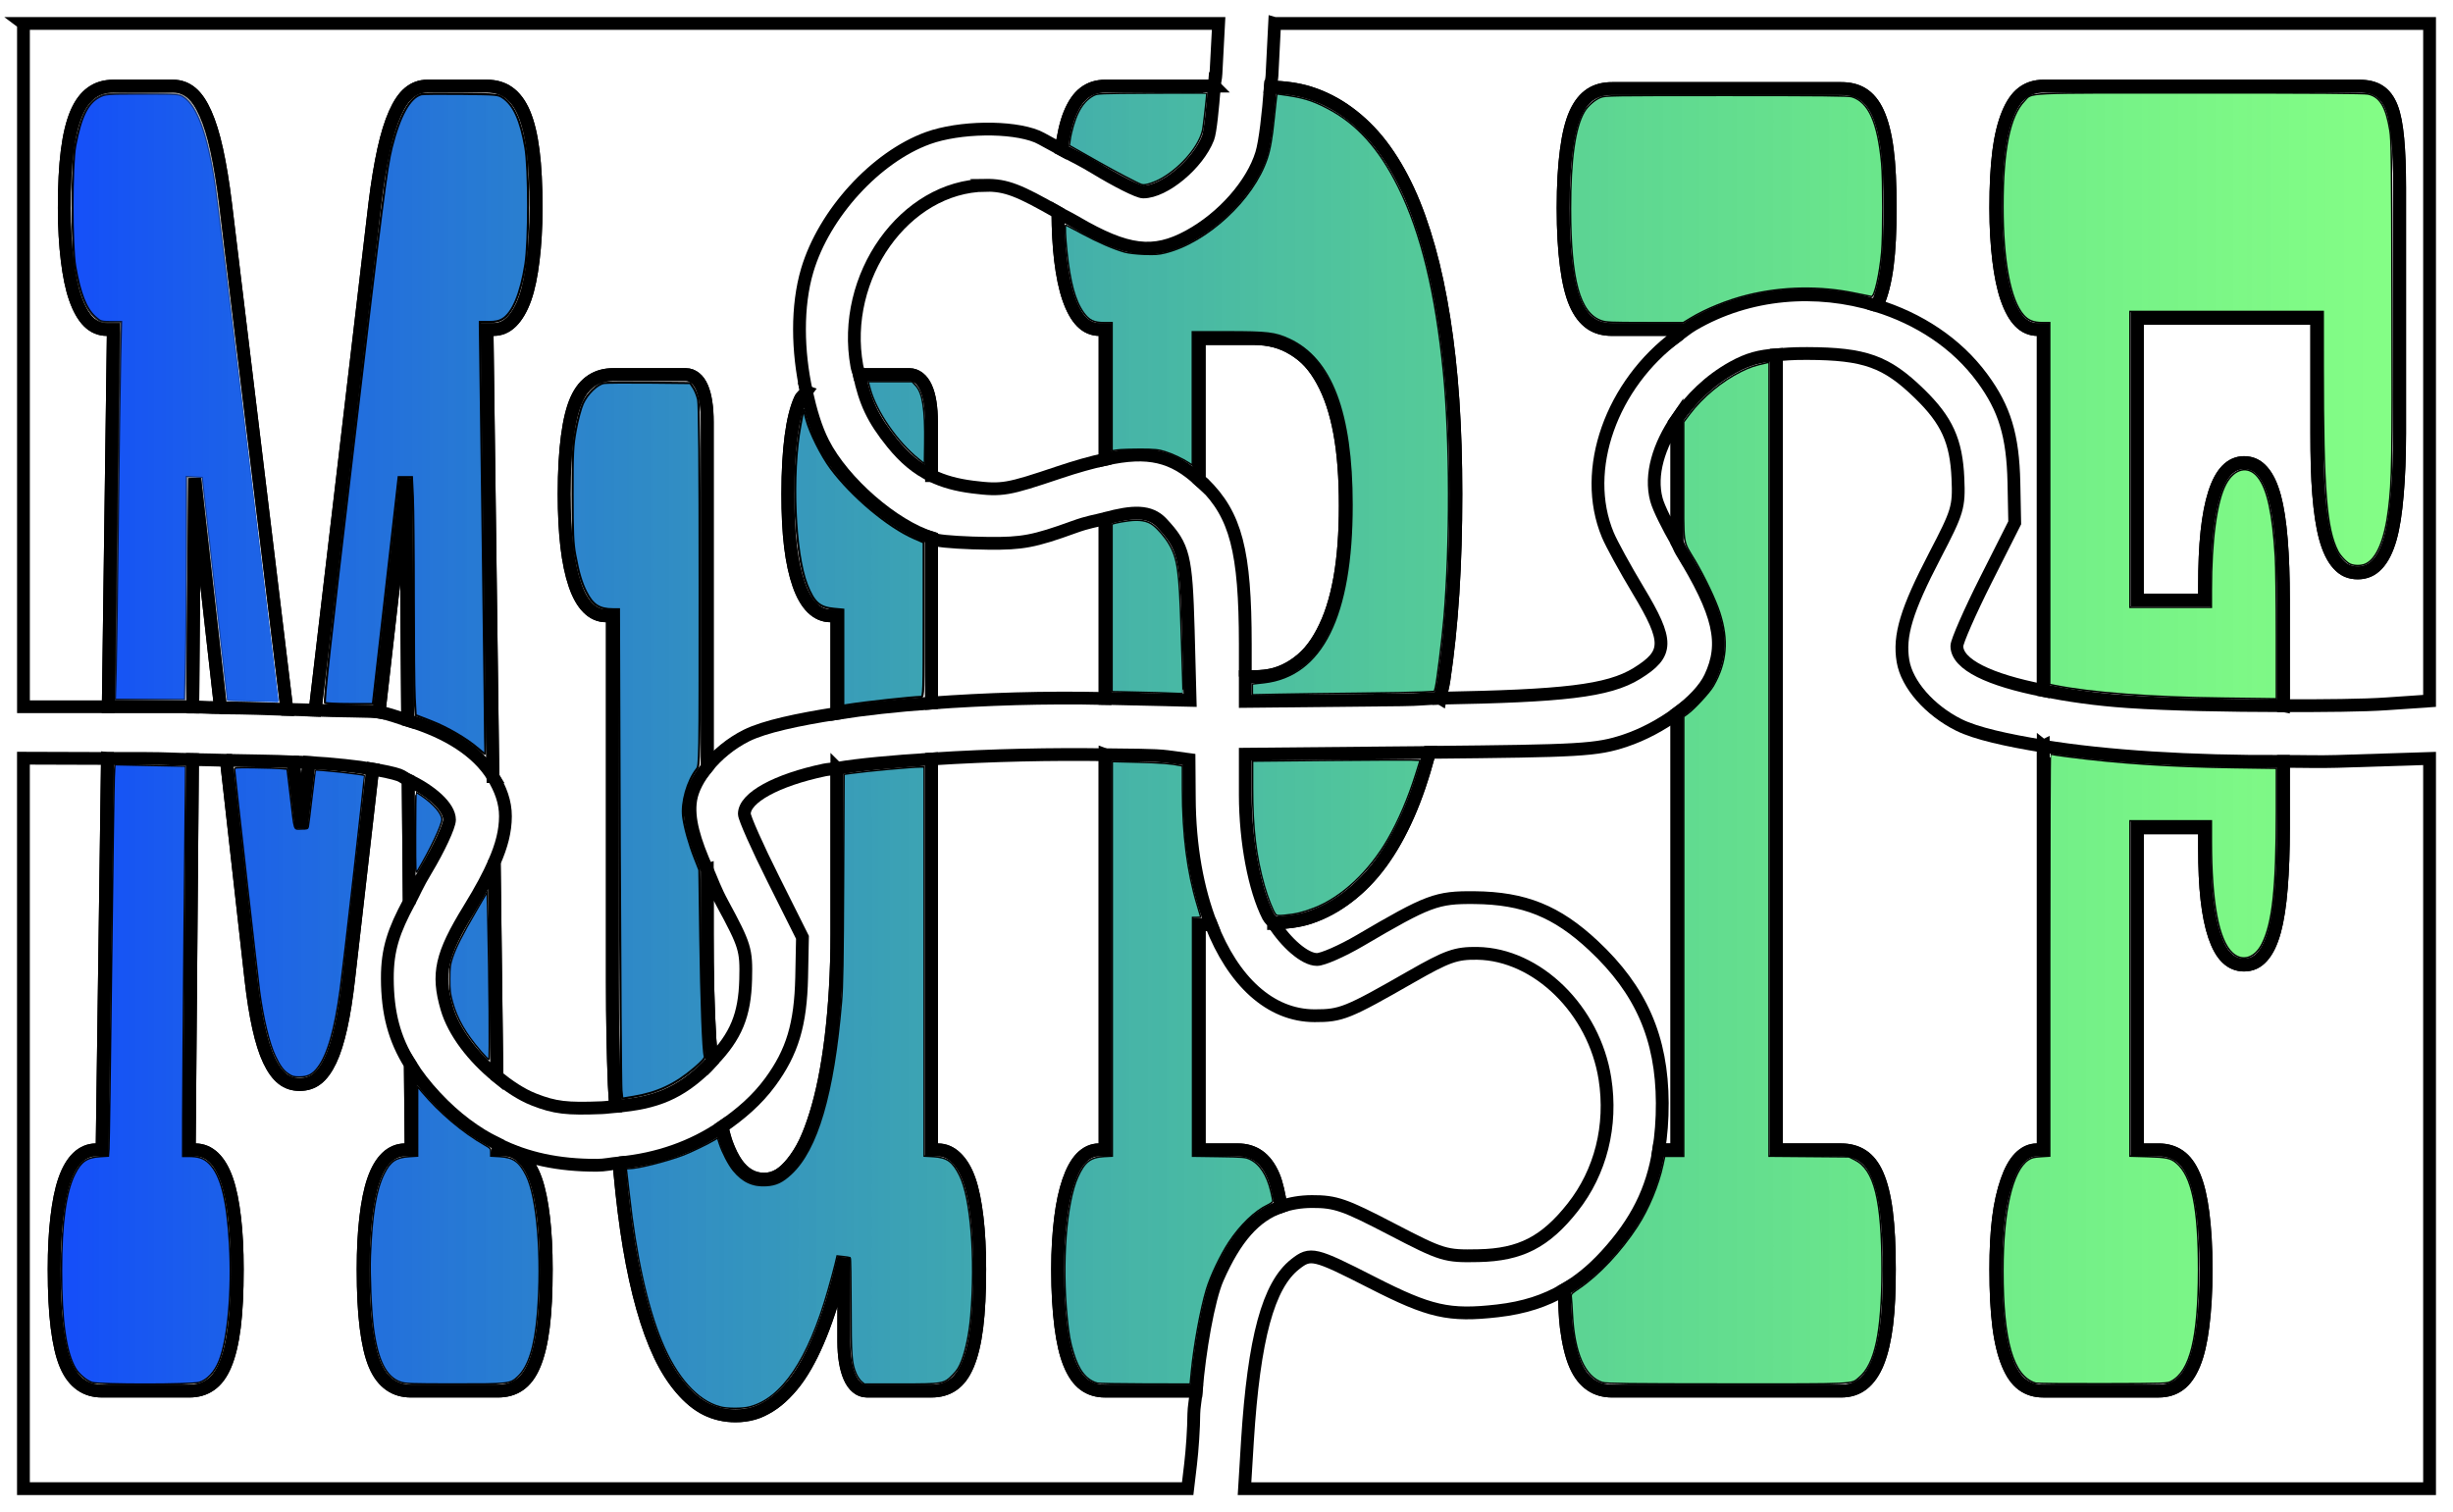 <?xml version="1.0" encoding="UTF-8" standalone="no"?>
<!-- Created with Inkscape (http://www.inkscape.org/) -->

<svg
   xmlns:dc="http://purl.org/dc/elements/1.1/"
   xmlns:cc="http://creativecommons.org/ns#"
   xmlns:rdf="http://www.w3.org/1999/02/22-rdf-syntax-ns#"
   xmlns:svg="http://www.w3.org/2000/svg"
   xmlns="http://www.w3.org/2000/svg"
   xmlns:xlink="http://www.w3.org/1999/xlink"
   xmlns:sodipodi="http://sodipodi.sourceforge.net/DTD/sodipodi-0.dtd"
   xmlns:inkscape="http://www.inkscape.org/namespaces/inkscape"
   width="287.531"
   height="177.25"
   id="svg2"
   version="1.1"
   inkscape:version="0.48.4 r9939"
   sodipodi:docname="mupif-logo-3.svg"
   inkscape:export-filename="/home/bp/Documents/projects/MMP/figs/mupif-logo-3-color.png"
   inkscape:export-xdpi="150"
   inkscape:export-ydpi="150">
  <defs
     id="defs4">
    <linearGradient
       id="linearGradient4268">
      <stop
         style="stop-color:#134bfc;stop-opacity:1;"
         offset="0"
         id="stop4270" />
      <stop
         id="stop4274"
         offset="1"
         style="stop-color:#08fc0c;stop-opacity:0.498;" />
    </linearGradient>
    <linearGradient
       id="linearGradient4216">
      <stop
         style="stop-color:#0066ff;stop-opacity:1;"
         offset="0"
         id="stop4218" />
      <stop
         style="stop-color:#0066ff;stop-opacity:0;"
         offset="1"
         id="stop4220" />
    </linearGradient>
    <linearGradient
       inkscape:collect="always"
       id="linearGradient4208">
      <stop
         style="stop-color:#000000;stop-opacity:1;"
         offset="0"
         id="stop4210" />
      <stop
         style="stop-color:#000000;stop-opacity:0;"
         offset="1"
         id="stop4212" />
    </linearGradient>
    <linearGradient
       id="linearGradient3430">
      <stop
         id="stop3438"
         offset="0"
         style="stop-color:#0520ee;stop-opacity:0;" />
      <stop
         style="stop-color:#0066ff;stop-opacity:0;"
         offset="1"
         id="stop3434" />
    </linearGradient>
    <linearGradient
       inkscape:collect="always"
       xlink:href="#linearGradient4268"
       id="linearGradient3436"
       x1="4.041"
       y1="76.398"
       x2="280.164"
       y2="76.398"
       gradientUnits="userSpaceOnUse"
       spreadMethod="pad" />
    <linearGradient
       inkscape:collect="always"
       xlink:href="#linearGradient4208"
       id="linearGradient4214"
       x1="8.373"
       y1="46.651"
       x2="32.78"
       y2="46.651"
       gradientUnits="userSpaceOnUse" />
    <linearGradient
       inkscape:collect="always"
       xlink:href="#linearGradient4268"
       id="linearGradient4222"
       x1="4.041"
       y1="76.398"
       x2="280.164"
       y2="76.398"
       gradientUnits="userSpaceOnUse"
       spreadMethod="pad" />
    <linearGradient
       inkscape:collect="always"
       xlink:href="#linearGradient4268"
       id="linearGradient4226"
       x1="4.041"
       y1="76.398"
       x2="280.164"
       y2="76.398"
       gradientUnits="userSpaceOnUse"
       spreadMethod="pad" />
    <linearGradient
       inkscape:collect="always"
       xlink:href="#linearGradient4268"
       id="linearGradient4228"
       x1="4.041"
       y1="76.398"
       x2="280.164"
       y2="76.398"
       gradientUnits="userSpaceOnUse"
       spreadMethod="pad" />
    <linearGradient
       inkscape:collect="always"
       xlink:href="#linearGradient4268"
       id="linearGradient4230"
       x1="4.041"
       y1="76.398"
       x2="280.164"
       y2="76.398"
       gradientUnits="userSpaceOnUse"
       spreadMethod="pad" />
    <linearGradient
       inkscape:collect="always"
       xlink:href="#linearGradient4268"
       id="linearGradient4232"
       x1="4.041"
       y1="76.398"
       x2="280.164"
       y2="76.398"
       gradientUnits="userSpaceOnUse"
       spreadMethod="pad" />
    <linearGradient
       inkscape:collect="always"
       xlink:href="#linearGradient4268"
       id="linearGradient4234"
       x1="4.041"
       y1="76.398"
       x2="280.164"
       y2="76.398"
       gradientUnits="userSpaceOnUse"
       spreadMethod="pad" />
    <linearGradient
       inkscape:collect="always"
       xlink:href="#linearGradient4268"
       id="linearGradient4236"
       x1="4.041"
       y1="76.398"
       x2="280.164"
       y2="76.398"
       gradientUnits="userSpaceOnUse"
       spreadMethod="pad" />
    <linearGradient
       inkscape:collect="always"
       xlink:href="#linearGradient4268"
       id="linearGradient4238"
       x1="4.041"
       y1="76.398"
       x2="280.164"
       y2="76.398"
       gradientUnits="userSpaceOnUse"
       spreadMethod="pad" />
    <linearGradient
       inkscape:collect="always"
       xlink:href="#linearGradient4268"
       id="linearGradient4240"
       x1="4.041"
       y1="76.398"
       x2="280.164"
       y2="76.398"
       gradientUnits="userSpaceOnUse"
       spreadMethod="pad" />
    <linearGradient
       inkscape:collect="always"
       xlink:href="#linearGradient4268"
       id="linearGradient4242"
       x1="4.041"
       y1="76.398"
       x2="280.164"
       y2="76.398"
       gradientUnits="userSpaceOnUse"
       spreadMethod="pad" />
    <linearGradient
       inkscape:collect="always"
       xlink:href="#linearGradient4268"
       id="linearGradient4244"
       x1="4.041"
       y1="76.398"
       x2="280.164"
       y2="76.398"
       gradientUnits="userSpaceOnUse"
       spreadMethod="pad" />
    <linearGradient
       inkscape:collect="always"
       xlink:href="#linearGradient4268"
       id="linearGradient4246"
       x1="4.041"
       y1="76.398"
       x2="280.164"
       y2="76.398"
       gradientUnits="userSpaceOnUse"
       spreadMethod="pad" />
    <linearGradient
       inkscape:collect="always"
       xlink:href="#linearGradient4268"
       id="linearGradient4248"
       x1="4.041"
       y1="76.398"
       x2="280.164"
       y2="76.398"
       gradientUnits="userSpaceOnUse"
       spreadMethod="pad" />
    <linearGradient
       inkscape:collect="always"
       xlink:href="#linearGradient4268"
       id="linearGradient4250"
       x1="4.041"
       y1="76.398"
       x2="280.164"
       y2="76.398"
       gradientUnits="userSpaceOnUse"
       spreadMethod="pad" />
    <linearGradient
       inkscape:collect="always"
       xlink:href="#linearGradient4268"
       id="linearGradient4252"
       x1="4.041"
       y1="76.398"
       x2="280.164"
       y2="76.398"
       gradientUnits="userSpaceOnUse"
       spreadMethod="pad" />
    <linearGradient
       inkscape:collect="always"
       xlink:href="#linearGradient4268"
       id="linearGradient4254"
       x1="4.041"
       y1="76.398"
       x2="280.164"
       y2="76.398"
       gradientUnits="userSpaceOnUse"
       spreadMethod="pad" />
    <linearGradient
       inkscape:collect="always"
       xlink:href="#linearGradient4268"
       id="linearGradient4256"
       x1="4.041"
       y1="76.398"
       x2="280.164"
       y2="76.398"
       gradientUnits="userSpaceOnUse"
       spreadMethod="pad" />
    <linearGradient
       inkscape:collect="always"
       xlink:href="#linearGradient4268"
       id="linearGradient4258"
       x1="4.041"
       y1="76.398"
       x2="280.164"
       y2="76.398"
       gradientUnits="userSpaceOnUse"
       spreadMethod="pad" />
    <linearGradient
       inkscape:collect="always"
       xlink:href="#linearGradient4268"
       id="linearGradient4260"
       x1="4.041"
       y1="76.398"
       x2="280.164"
       y2="76.398"
       gradientUnits="userSpaceOnUse"
       spreadMethod="pad" />
  </defs>
  <sodipodi:namedview
     id="base"
     pagecolor="#ffffff"
     bordercolor="#666666"
     borderopacity="1.0"
     inkscape:pageopacity="0.0"
     inkscape:pageshadow="2"
     inkscape:zoom="5.9393888"
     inkscape:cx="143.7656"
     inkscape:cy="88.624975"
     inkscape:document-units="px"
     inkscape:current-layer="layer7"
     showgrid="false"
     inkscape:window-width="1871"
     inkscape:window-height="1176"
     inkscape:window-x="49"
     inkscape:window-y="24"
     inkscape:window-maximized="1"
     fit-margin-top="2"
     fit-margin-left="2"
     fit-margin-bottom="2"
     fit-margin-right="2" />
  <g
     inkscape:groupmode="layer"
     id="layer4"
     inkscape:label="BGR"
     style="display:none"
     transform="translate(-294.625,-57.875)">
    <rect
       style="fill:#ffffff;fill-opacity:1;fill-rule:nonzero;stroke:#000000;stroke-opacity:1"
       id="rect4212"
       width="283.513"
       height="173.521"
       x="85.493"
       y="83.222"
       inkscape:export-xdpi="150"
       inkscape:export-ydpi="150" />
  </g>
  <g
     inkscape:label="Layer 1"
     inkscape:groupmode="layer"
     id="layer1"
     style="display:none"
     transform="translate(-294.625,-57.875)">
    <path
       style="fill:none;stroke:#000000;stroke-width:6;stroke-miterlimit:4;stroke-opacity:1;stroke-dasharray:none"
       d="m 227.432,166.943 c -10.997,0.053 -8.603,-0.899 -23.394,-0.473 -14.791,0.426 -33.208,0.863 -36.216,8.195 -2.286,5.572 6.329,13.408 6.492,19.429 0.24,8.808 -2.187,11.481 -6.13,15.313 -3.868,3.76 -9.561,5.628 -15.189,5.586 -5.628,-0.042 -10.988,-2.003 -14.812,-5.649 -3.803,-3.626 -6.477,-7.22 -6.312,-14.445 0.156,-6.831 10.101,-14.499 7.236,-19.87 -4.769,-8.939 -19.538,-7.714 -34.182,-7.737 l -19.622,-0.031"
       id="path3114"
       inkscape:connector-curvature="0"
       sodipodi:nodetypes="czssazasssc" />
    <path
       style="fill:none;stroke:#000000;stroke-width:6;stroke-miterlimit:4;stroke-opacity:1;stroke-dasharray:none;display:inline"
       d="m 369.508,167.039 c -10.997,-0.053 -8.603,0.899 -23.394,0.473 -14.791,-0.426 -33.208,-0.863 -36.216,-8.195 -2.286,-5.572 6.329,-13.408 6.492,-19.429 0.24,-8.808 -2.187,-11.481 -6.13,-15.313 -3.868,-3.76 -9.561,-5.628 -15.189,-5.586 -5.628,0.042 -10.988,2.003 -14.812,5.649 -3.803,3.626 -6.477,7.22 -6.312,14.445 0.156,6.831 10.101,14.499 7.236,19.87 -4.769,8.939 -19.538,7.714 -34.182,7.737 l -19.622,0.031"
       id="path3114-4"
       inkscape:connector-curvature="0"
       sodipodi:nodetypes="czssazasssc" />
    <path
       style="fill:none;stroke:#000000;stroke-width:6;stroke-miterlimit:4;stroke-opacity:1;stroke-dasharray:none;display:inline"
       d="m 226.134,255.843 c 0.426,-14.791 1.411,-27.173 8.743,-30.18 5.572,-2.286 13.408,6.329 19.429,6.492 8.808,0.24 11.481,-2.187 15.313,-6.13 3.76,-3.868 5.628,-9.561 5.586,-15.189 -0.042,-5.628 -2.003,-10.988 -5.649,-14.812 -3.626,-3.803 -7.22,-6.477 -14.445,-6.312 -6.831,0.156 -14.499,10.101 -19.87,7.236 -8.939,-4.769 -9.36,-15.697 -9.383,-30.341"
       id="path3114-4-7"
       inkscape:connector-curvature="0"
       sodipodi:nodetypes="cssazassc" />
    <path
       style="fill:none;stroke:#000000;stroke-width:6;stroke-miterlimit:4;stroke-opacity:1;stroke-dasharray:none;display:inline"
       d="m 226.003,166.671 c -0.823,-14.399 2.238,-22.411 -5.527,-27.787 -5.396,-3.736 -13.408,3.037 -19.429,3.2 -8.808,0.24 -11.481,-2.187 -15.313,-6.13 -3.76,-3.868 -5.628,-9.561 -5.586,-15.189 0.042,-5.628 2.003,-10.988 5.649,-14.812 3.626,-3.803 7.22,-6.477 14.445,-6.312 6.831,0.156 14.499,10.101 19.87,7.236 8.939,-4.769 9.299,-9.113 9.383,-23.757"
       id="path3114-4-7-0"
       inkscape:connector-curvature="0"
       sodipodi:nodetypes="casazassc" />
    <path
       style="fill:#e5ff80;fill-opacity:1;fill-rule:nonzero;stroke:#000000;stroke-width:3.292;stroke-miterlimit:4;stroke-opacity:1;stroke-dasharray:none"
       d="m 145.974,210.265 c -4.486,-1.769 -8.973,-6.463 -10.195,-10.666 -1.174,-4.038 -0.675,-6.276 2.583,-11.586 3.387,-5.521 4.289,-7.808 4.302,-10.915 0.025,-5.883 -5.745,-10.628 -14.847,-12.211 -2.243,-0.39 -10.819,-0.628 -22.633,-0.628 l -19.022,0 0,-40.054 0,-40.054 70.034,0 70.034,0 -0.295,5.898 c -0.162,3.244 -0.584,6.639 -0.936,7.544 -1.183,3.042 -5.111,6.31 -7.585,6.31 -0.569,0 -3.108,-1.26 -5.643,-2.8 -2.535,-1.54 -5.601,-3.206 -6.812,-3.704 -3,-1.231 -9.084,-1.14 -12.764,0.191 -6.126,2.216 -12.195,8.861 -14.165,15.51 -1.808,6.1 -1.029,14.578 1.857,20.236 2.479,4.859 8.909,10.331 13.367,11.375 0.809,0.189 3.525,0.364 6.035,0.389 3.929,0.038 5.318,-0.229 9.98,-1.921 6.633,-2.408 8.433,-2.487 10.327,-0.457 2.569,2.755 2.839,3.852 3.083,12.516 l 0.232,8.263 -9.529,-0.235 c -18.525,-0.456 -36.541,1.391 -42.479,4.357 -3.416,1.706 -6.072,4.748 -6.534,7.483 -0.514,3.042 0.418,6.112 3.704,12.196 2.658,4.922 2.81,5.419 2.72,8.927 -0.116,4.538 -1.201,6.998 -4.502,10.213 -3.543,3.45 -6.441,4.578 -12.369,4.812 -4.081,0.162 -5.461,-0.011 -7.95,-0.992 l 0,0 z"
       id="path3936"
       inkscape:connector-curvature="0" />
    <path
       style="fill:#e5ff80;fill-opacity:1;fill-rule:nonzero;stroke:#000000;stroke-width:3.292;stroke-miterlimit:4;stroke-opacity:1;stroke-dasharray:none"
       d="m 332.884,163.662 c -12.338,-0.834 -20.117,-3.367 -20.117,-6.552 0,-0.519 1.527,-3.979 3.393,-7.689 l 3.393,-6.744 -0.101,-4.704 c -0.119,-5.524 -1.067,-8.687 -3.665,-12.228 -7.367,-10.04 -22.687,-12.874 -33.941,-6.279 -8.937,5.237 -13.431,16.365 -9.963,24.666 0.433,1.036 2.031,3.952 3.551,6.479 3.596,5.979 3.574,7.443 -0.15,9.744 -3.839,2.373 -8.136,2.851 -27.608,3.071 l -18.309,0.207 -0.003,-6.683 c -0.005,-10.969 -1.09,-15.158 -4.89,-18.89 -4.198,-4.123 -7.698,-4.385 -16.949,-1.271 -6.011,2.023 -6.646,2.13 -10.101,1.701 -4.287,-0.532 -6.788,-1.898 -9.413,-5.14 -2.566,-3.169 -3.446,-5.08 -4.165,-9.042 -1.901,-10.485 5.62,-21.061 15.07,-21.191 2.916,-0.04 3.473,0.189 10.598,4.348 5.97,3.485 9.098,3.868 13.229,1.619 4.004,-2.179 7.443,-6.057 8.55,-9.64 0.501,-1.622 1.048,-5.726 1.215,-9.121 l 0.305,-6.173 67.685,0 67.685,0 0,39.697 0,39.697 -5.022,0.356 c -6.373,0.452 -21.838,0.329 -30.277,-0.241 l 0,0 z"
       id="path3938"
       inkscape:connector-curvature="0" />
    <path
       style="fill:#e5ff80;fill-opacity:1;fill-rule:nonzero;stroke:#000000;stroke-width:3.292;stroke-miterlimit:4;stroke-opacity:1;stroke-dasharray:none"
       d="m 229.636,250.266 c 0.763,-12.047 2.418,-18.196 5.564,-20.67 1.798,-1.414 2.245,-1.307 9.054,2.166 6.734,3.435 8.975,3.936 14.689,3.284 5.562,-0.634 8.979,-2.377 12.752,-6.506 4.741,-5.187 6.574,-10.192 6.541,-17.856 -0.033,-7.602 -2.486,-13.208 -8.063,-18.425 -4.32,-4.041 -8.118,-5.579 -13.92,-5.636 -4.456,-0.044 -5.404,0.31 -13.434,5.02 -2.108,1.236 -4.373,2.247 -5.033,2.247 -1.643,0 -4.394,-2.428 -5.74,-5.065 -1.607,-3.149 -2.658,-8.758 -2.669,-14.24 l -0.01,-4.765 20.438,-0.195 c 19.395,-0.185 20.626,-0.258 24.107,-1.419 4.301,-1.435 8.668,-4.678 9.958,-7.398 1.893,-3.989 1.087,-7.498 -3.401,-14.813 -1.258,-2.05 -2.565,-4.767 -2.905,-6.039 -1.373,-5.133 2.571,-11.962 8.948,-15.494 2.738,-1.517 3.32,-1.624 8.696,-1.607 6.793,0.021 9.295,0.914 13.192,4.709 3.211,3.127 4.299,5.533 4.487,9.924 0.144,3.375 -0.008,3.889 -2.671,9.004 -3.341,6.418 -4.244,9.416 -3.739,12.409 0.462,2.735 3.118,5.777 6.534,7.483 6.192,3.093 24.724,4.876 44.335,4.266 l 10.836,-0.337 0,42.79 0,42.79 -69.452,0 -69.452,0 0.356,-5.624 0,0 z"
       id="path3940"
       inkscape:connector-curvature="0" />
    <path
       style="fill:#e5ff80;fill-opacity:1;fill-rule:nonzero;stroke:#000000;stroke-width:3.292;stroke-miterlimit:4;stroke-opacity:1;stroke-dasharray:none"
       d="m 86.162,213.093 0,-42.797 14.403,0.013 c 16.479,0.015 25.883,0.626 29.624,1.926 3.187,1.108 5.903,3.535 5.902,5.276 -5.5e-4,0.709 -1.245,3.356 -2.765,5.884 -4.108,6.83 -4.539,8.039 -4.525,12.689 0.017,5.738 1.564,9.542 5.66,13.92 5.349,5.718 10.783,8.019 18.914,8.009 8.368,-0.01 15.761,-3.56 20.304,-9.752 2.597,-3.539 3.57,-6.776 3.694,-12.29 l 0.106,-4.693 -3.41,-6.799 c -1.876,-3.74 -3.41,-7.188 -3.41,-7.663 0,-1.908 3.773,-3.98 9.405,-5.165 7.371,-1.551 32.976,-2.542 40.174,-1.555 l 2.546,0.349 0.019,4.452 c 0.064,14.901 6.189,25.567 14.685,25.574 3.118,0.003 3.812,-0.278 11.307,-4.569 4.236,-2.425 5.271,-2.793 7.761,-2.757 7.035,0.102 13.7,6.644 14.961,14.685 0.865,5.514 -0.498,10.969 -3.777,15.117 -3.205,4.055 -6.116,5.543 -11.032,5.643 -3.902,0.079 -4.205,-0.014 -10.205,-3.136 -5.463,-2.843 -6.549,-3.216 -9.328,-3.205 -5.098,0.02 -8.225,2.562 -11.056,8.987 -1.273,2.889 -2.78,11.462 -2.79,15.874 -0.004,1.66 -0.163,4.314 -0.353,5.898 l -0.346,2.881 -68.234,0 -68.234,0 0,-42.797 z"
       id="path3942"
       inkscape:connector-curvature="0" />
  </g>
  <g
     inkscape:groupmode="layer"
     id="layer7"
     inkscape:label="Puzzle"
     transform="translate(-294.625,-57.875)">
    <path
       style="fill:none;stroke:#000000;stroke-width:1.5;stroke-miterlimit:4;stroke-opacity:1;stroke-dasharray:none;display:inline"
       d="m 320.469,140.844 c 3.628,0.028 5.176,0.11 7.781,0.188 l -7.188,-59.312 c -0.301,-2.444 -0.648,-4.535 -1.031,-6.281 -0.384,-1.746 -0.82,-3.144 -1.312,-4.25 -0.492,-1.106 -1.03,-1.913 -1.656,-2.438 -0.627,-0.524 -1.338,-0.781 -2.125,-0.781 l -7.031,0 c -0.973,0 -1.81,0.238 -2.531,0.75 -0.721,0.512 -1.338,1.315 -1.812,2.438 -0.475,1.123 -0.828,2.574 -1.062,4.406 -0.234,1.833 -0.344,4.046 -0.344,6.688 0,2.311 0.128,4.354 0.344,6.125 0.216,1.771 0.515,3.263 0.938,4.469 0.423,1.205 0.942,2.135 1.562,2.75 0.621,0.615 1.346,0.906 2.156,0.906 l 0.75,0 -0.594,44.219 9.094,0 c 0.424,0 0.397,0.031 0.812,0.031 l 0.219,-26.812 3.031,26.906 z"
       id="path4089"
       inkscape:connector-curvature="0" />
    <path
       style="fill:none;stroke:#000000;stroke-width:1.5;stroke-miterlimit:4;stroke-opacity:1;stroke-dasharray:none;display:inline"
       d="M 320.469,140.844 317.438,113.938 317.219,140.75 c 1.663,0.002 1.734,0.082 3.25,0.094 z"
       id="path4087"
       inkscape:connector-curvature="0" />
    <path
       style="fill:none;stroke:#000000;stroke-width:1.5;stroke-miterlimit:4;stroke-opacity:1;stroke-dasharray:none;display:inline"
       d="m 342.406,142.312 -0.219,-28.375 -3.125,27.406 c 1.237,0.216 2.237,0.641 3.344,0.969 z"
       id="path4085"
       inkscape:connector-curvature="0" />
    <path
       style="fill:none;stroke:#000000;stroke-width:1.5;stroke-miterlimit:4;stroke-opacity:1;stroke-dasharray:none;display:inline"
       d="M 352.406,148.906 351.719,96.5 l 0.75,0 c 0.81,0 1.504,-0.291 2.125,-0.906 0.621,-0.615 1.171,-1.545 1.594,-2.75 0.423,-1.205 0.722,-2.698 0.938,-4.469 0.216,-1.771 0.344,-3.814 0.344,-6.125 0,-2.642 -0.109,-4.855 -0.344,-6.688 -0.234,-1.833 -0.588,-3.284 -1.062,-4.406 -0.475,-1.123 -1.092,-1.926 -1.812,-2.438 -0.721,-0.512 -1.559,-0.75 -2.531,-0.75 l -7.031,0 c -0.787,0 -1.498,0.257 -2.125,0.781 -0.627,0.524 -1.164,1.331 -1.656,2.438 -0.492,1.106 -0.929,2.504 -1.312,4.25 -0.384,1.746 -0.73,3.838 -1.031,6.281 l -7,59.406 c 2.01,0.092 6.728,0.09 7.469,0.219 0.011,0.002 0.021,-0.002 0.031,0 l 3.125,-27.406 0.219,28.375 c 4.698,1.392 8.219,3.67 10,6.594 z"
       id="path4083"
       inkscape:connector-curvature="0" />
    <path
       style="fill:none;stroke:#000000;stroke-width:1.5;stroke-miterlimit:4;stroke-opacity:1;stroke-dasharray:none;display:inline"
       d="m 352.875,184.062 -0.312,-25.094 c -0.664,1.509 -1.499,3.104 -2.969,5.5 -3.258,5.31 -3.768,7.555 -2.594,11.594 0.815,2.805 3.121,5.773 5.875,8 z"
       id="path4081"
       inkscape:connector-curvature="0" />
    <path
       style="fill:none;stroke:#000000;stroke-width:1.5;stroke-miterlimit:4;stroke-opacity:1;stroke-dasharray:none;display:inline"
       d="m 377.531,159.844 0,7.469 c 0,4.689 0.092,8.828 0.312,12.406 0.061,0.99 0.2,1.597 0.281,2.5 2.76,-2.886 3.799,-5.331 3.906,-9.531 0.09,-3.508 -0.06,-3.984 -2.719,-8.906 -0.892,-1.652 -1.216,-2.671 -1.781,-3.938 z"
       id="path4098"
       inkscape:connector-curvature="0" />
    <path
       style="fill:none;stroke:#000000;stroke-width:1.5;stroke-miterlimit:4;stroke-opacity:1;stroke-dasharray:none;display:inline"
       d="m 366.781,187.562 c 4.787,-0.389 7.541,-1.562 10.719,-4.656 0.246,-0.239 0.403,-0.455 0.625,-0.688 -0.081,-0.903 -0.22,-1.51 -0.281,-2.5 -0.22,-3.579 -0.312,-7.717 -0.312,-12.406 l 0,-7.469 c -1.516,-3.398 -2.312,-6.034 -1.938,-8.25 0.213,-1.262 0.932,-2.577 1.938,-3.812 l 0,-40.438 c 0,-1.717 -0.208,-3.105 -0.625,-4.062 -0.208,-0.479 -0.469,-0.842 -0.781,-1.094 -0.313,-0.252 -0.677,-0.406 -1.094,-0.406 l -8.531,0 c -0.949,0 -1.784,0.221 -2.5,0.688 -0.716,0.466 -1.332,1.177 -1.812,2.25 -0.48,1.073 -0.821,2.492 -1.062,4.312 -0.242,1.82 -0.375,4.042 -0.375,6.75 0,2.312 0.106,4.385 0.312,6.156 0.207,1.771 0.526,3.263 0.938,4.469 0.411,1.205 0.919,2.104 1.531,2.719 0.612,0.615 1.315,0.938 2.125,0.938 l 0.75,0 0,43.062 c 0,4.227 0.073,8.177 0.219,11.875 0.036,0.919 0.111,1.676 0.156,2.562 z"
       id="path4096"
       inkscape:connector-curvature="0" />
    <path
       style="fill:none;stroke:#000000;stroke-width:1.5;stroke-miterlimit:4;stroke-opacity:1;stroke-dasharray:none;display:inline"
       d="m 424.156,118.656 c -1.165,0.316 -1.909,0.366 -3.656,1 -4.662,1.692 -6.071,1.944 -10,1.906 -2.511,-0.025 -5.222,-0.186 -6.031,-0.375 -0.202,-0.047 -0.447,-0.216 -0.656,-0.281 l 0,19.375 c 6.311,-0.454 13.189,-0.691 20.344,-0.531 l 0,-21.094 z"
       id="path4142"
       inkscape:connector-curvature="0" />
    <path
       style="fill:none;stroke:#000000;stroke-width:1.5;stroke-miterlimit:4;stroke-opacity:1;stroke-dasharray:none;display:inline"
       d="m 424.156,118.656 0,21.094 c 0.149,0.003 0.288,-0.004 0.438,0 l 9.531,0.219 -0.219,-8.25 c -0.244,-8.664 -0.525,-9.777 -3.094,-12.531 -1.395,-1.496 -3.398,-1.416 -6.656,-0.531 z"
       id="path4094"
       inkscape:connector-curvature="0" />
    <path
       style="fill:none;stroke:#000000;stroke-width:1.5;stroke-miterlimit:4;stroke-opacity:1;stroke-dasharray:none;display:inline"
       d="m 389.156,103.812 c -0.235,0.329 -0.554,0.469 -0.75,0.906 -0.48,1.073 -0.821,2.492 -1.062,4.312 -0.242,1.82 -0.375,4.042 -0.375,6.75 0,2.312 0.097,4.385 0.312,6.156 0.216,1.771 0.546,3.263 0.969,4.469 0.423,1.205 0.942,2.104 1.562,2.719 0.621,0.615 1.346,0.938 2.156,0.938 l 0.75,0 0,11.438 c 3.292,-0.513 6.963,-0.922 11.094,-1.219 l 0,-19.375 c -4.413,-1.37 -10.321,-6.455 -12.688,-11.094 -0.901,-1.765 -1.491,-3.842 -1.969,-6 z"
       id="path4092"
       inkscape:connector-curvature="0" />
    <path
       style="fill:none;stroke:#000000;stroke-width:1.5;stroke-miterlimit:4;stroke-opacity:1;stroke-dasharray:none;display:inline"
       d="m 436.969,67.969 -12.812,0 c -0.926,0 -1.743,0.249 -2.438,0.781 -0.695,0.532 -1.256,1.361 -1.719,2.5 -0.437,1.074 -0.738,2.478 -0.969,4.156 1.366,0.723 2.491,1.258 3.969,2.156 2.535,1.54 5.056,2.812 5.625,2.812 2.474,0 6.41,-3.27 7.594,-6.312 0.285,-0.732 0.548,-3.504 0.75,-6.094 z"
       id="path4101"
       inkscape:connector-curvature="0" />
    <path
       style="fill:none;stroke:#000000;stroke-width:1.5;stroke-miterlimit:4;stroke-opacity:1;stroke-dasharray:none;display:inline"
       d="m 297.375,60.625 0,40.062 0,40.031 9.938,0 0.594,-44.219 -0.75,0 c -0.81,0 -1.535,-0.291 -2.156,-0.906 -0.621,-0.615 -1.14,-1.545 -1.562,-2.75 -0.423,-1.205 -0.722,-2.698 -0.938,-4.469 -0.216,-1.771 -0.344,-3.814 -0.344,-6.125 0,-2.642 0.109,-4.855 0.344,-6.688 0.234,-1.833 0.588,-3.284 1.062,-4.406 0.475,-1.123 1.092,-1.926 1.812,-2.438 0.721,-0.512 1.559,-0.75 2.531,-0.75 l 7.031,0 c 0.787,0 1.498,0.257 2.125,0.781 0.627,0.524 1.164,1.331 1.656,2.438 0.492,1.106 0.929,2.504 1.312,4.25 0.384,1.746 0.73,3.838 1.031,6.281 l 7.188,59.312 c 1.109,0.033 2.421,0.053 3.312,0.094 l 7,-59.406 c 0.301,-2.444 0.648,-4.535 1.031,-6.281 0.384,-1.746 0.82,-3.144 1.312,-4.25 0.492,-1.106 1.03,-1.913 1.656,-2.438 0.627,-0.524 1.338,-0.781 2.125,-0.781 l 7.031,0 c 0.973,0 1.81,0.238 2.531,0.75 0.721,0.512 1.338,1.315 1.812,2.438 0.475,1.123 0.828,2.574 1.062,4.406 0.234,1.833 0.344,4.046 0.344,6.688 0,2.311 -0.128,4.354 -0.344,6.125 -0.216,1.771 -0.515,3.263 -0.938,4.469 -0.423,1.205 -0.973,2.135 -1.594,2.75 -0.621,0.615 -1.315,0.906 -2.125,0.906 l -0.75,0 0.688,52.406 c 0.882,1.448 1.476,2.975 1.469,4.656 -0.008,1.758 -0.446,3.438 -1.312,5.406 l 0.312,25.094 c 1.372,1.109 2.821,2.099 4.312,2.688 2.489,0.982 3.887,1.13 7.969,0.969 0.612,-0.024 1.074,-0.111 1.625,-0.156 -0.045,-0.886 -0.12,-1.644 -0.156,-2.562 -0.146,-3.698 -0.219,-7.648 -0.219,-11.875 l 0,-43.062 -0.75,0 c -0.81,0 -1.513,-0.322 -2.125,-0.938 -0.612,-0.615 -1.12,-1.513 -1.531,-2.719 -0.411,-1.205 -0.731,-2.698 -0.938,-4.469 -0.207,-1.771 -0.312,-3.845 -0.312,-6.156 0,-2.708 0.133,-4.93 0.375,-6.75 0.242,-1.82 0.582,-3.239 1.062,-4.312 0.48,-1.073 1.096,-1.784 1.812,-2.25 0.716,-0.466 1.551,-0.688 2.5,-0.688 l 8.531,0 c 0.417,0 0.781,0.154 1.094,0.406 0.313,0.252 0.573,0.615 0.781,1.094 0.417,0.958 0.625,2.345 0.625,4.062 l 0,40.438 c 1.174,-1.442 2.754,-2.769 4.594,-3.688 2.089,-1.043 6.019,-1.881 10.594,-2.594 l 0,-11.438 -0.75,0 c -0.81,0 -1.535,-0.322 -2.156,-0.938 -0.621,-0.615 -1.14,-1.513 -1.562,-2.719 -0.423,-1.205 -0.753,-2.698 -0.969,-4.469 -0.216,-1.771 -0.312,-3.845 -0.312,-6.156 0,-2.708 0.133,-4.93 0.375,-6.75 0.242,-1.82 0.582,-3.239 1.062,-4.312 0.196,-0.437 0.515,-0.577 0.75,-0.906 -1.054,-4.759 -1.15,-10.054 0.094,-14.25 1.97,-6.649 8.03,-13.284 14.156,-15.5 3.68,-1.331 9.781,-1.419 12.781,-0.188 0.505,0.207 1.867,1.015 2.844,1.531 0.231,-1.678 0.532,-3.082 0.969,-4.156 0.463,-1.139 1.024,-1.968 1.719,-2.5 0.695,-0.532 1.511,-0.781 2.438,-0.781 l 12.812,0 c 0.048,-0.611 0.156,-0.818 0.188,-1.438 l 0.312,-5.906 -70.062,0 -70.031,0 z"
       id="path3936-4"
       inkscape:connector-curvature="0" />
    <path
       style="fill:none;stroke:#000000;stroke-width:1.5;stroke-miterlimit:4;stroke-opacity:1;stroke-dasharray:none;display:inline"
       d="m 514.562,93.688 c 0.053,-0.108 0.137,-0.134 0.188,-0.25 0.48,-1.106 0.852,-2.561 1.094,-4.406 0.242,-1.845 0.344,-4.073 0.344,-6.781 0,-2.774 -0.102,-5.042 -0.344,-6.875 -0.242,-1.833 -0.613,-3.225 -1.094,-4.281 -0.48,-1.057 -1.096,-1.773 -1.812,-2.219 -0.716,-0.446 -1.551,-0.625 -2.5,-0.625 l -26.844,0 c -0.949,0 -1.784,0.19 -2.5,0.656 -0.716,0.466 -1.332,1.208 -1.812,2.281 -0.48,1.073 -0.821,2.492 -1.062,4.312 -0.242,1.82 -0.375,4.042 -0.375,6.75 0,2.708 0.133,4.936 0.375,6.781 0.242,1.845 0.582,3.3 1.062,4.406 0.48,1.106 1.096,1.884 1.812,2.375 0.716,0.491 1.551,0.688 2.5,0.688 l 7.594,0 0,0.781 c 0.621,-0.457 1.203,-0.95 1.875,-1.344 6.585,-3.859 14.538,-4.403 21.5,-2.25 z"
       id="path4104"
       inkscape:connector-curvature="0" />
    <path
       style="fill:none;stroke:#000000;stroke-width:1.5;stroke-miterlimit:4;stroke-opacity:1;stroke-dasharray:none;display:inline"
       d="m 562.281,140.594 0,-12.375 c 0,-2.708 -0.084,-5.075 -0.25,-7.094 -0.166,-2.018 -0.417,-3.694 -0.781,-5.031 -0.365,-1.337 -0.843,-2.335 -1.438,-3 -0.297,-0.332 -0.608,-0.584 -0.969,-0.75 -0.361,-0.166 -0.759,-0.25 -1.188,-0.25 -0.764,0 -1.454,0.308 -2.031,0.906 -0.577,0.599 -1.05,1.482 -1.438,2.688 -0.388,1.205 -0.68,2.711 -0.875,4.531 -0.195,1.82 -0.281,3.963 -0.281,6.406 l 0,1.594 -7.875,0 0,-33.031 21.031,0 0,13.469 c 0,2.708 0.057,5.082 0.219,7.125 0.162,2.043 0.411,3.755 0.781,5.125 0.371,1.37 0.875,2.404 1.5,3.094 0.313,0.345 0.646,0.608 1.031,0.781 0.385,0.173 0.818,0.25 1.281,0.25 0.452,0 0.869,-0.084 1.25,-0.25 0.381,-0.166 0.716,-0.416 1.031,-0.75 0.63,-0.669 1.143,-1.677 1.531,-3.031 0.388,-1.354 0.634,-3.038 0.812,-5.094 0.178,-2.056 0.281,-4.476 0.281,-7.25 l 0,-28.781 c 0,-2.311 -0.073,-4.202 -0.219,-5.75 -0.146,-1.548 -0.366,-2.748 -0.719,-3.656 -0.353,-0.908 -0.848,-1.545 -1.469,-1.938 -0.621,-0.392 -1.363,-0.562 -2.312,-0.562 l -37.062,0 c -0.926,0 -1.743,0.249 -2.438,0.781 -0.695,0.532 -1.256,1.361 -1.719,2.5 -0.463,1.139 -0.831,2.586 -1.062,4.406 -0.232,1.82 -0.344,4.018 -0.344,6.594 0,2.311 0.13,4.354 0.344,6.125 0.214,1.771 0.521,3.263 0.938,4.469 0.417,1.205 0.923,2.135 1.531,2.75 0.608,0.615 1.306,0.906 2.094,0.906 l 0.656,0 0,42.312 c 2.873,0.562 6.093,1.051 9.969,1.312 4.889,0.33 11.715,0.461 18.188,0.469 z"
       id="path4107"
       inkscape:connector-curvature="0" />
    <path
       style="fill:none;stroke:#000000;stroke-width:1.5;stroke-miterlimit:4;stroke-opacity:1;stroke-dasharray:none;display:inline"
       d="m 403.812,113.625 0,-6.281 c 0,-1.717 -0.216,-3.105 -0.656,-4.062 -0.22,-0.479 -0.491,-0.842 -0.812,-1.094 -0.321,-0.252 -0.708,-0.406 -1.125,-0.406 l -5.875,0 c 0.687,3.2 1.575,5.191 3.875,8.031 1.449,1.789 2.893,2.987 4.594,3.812 z"
       id="path4117"
       inkscape:connector-curvature="0" />
    <path
       style="fill:none;stroke:#000000;stroke-width:1.5;stroke-miterlimit:4;stroke-opacity:1;stroke-dasharray:none;display:inline"
       d="m 410.125,79.594 c -9.45,0.129 -16.964,10.702 -15.062,21.188 0.075,0.411 0.202,0.63 0.281,1 l 5.875,0 c 0.417,0 0.804,0.154 1.125,0.406 0.321,0.252 0.593,0.615 0.812,1.094 0.44,0.958 0.656,2.345 0.656,4.062 l 0,6.281 c 1.381,0.671 2.922,1.105 4.844,1.344 3.455,0.429 4.083,0.304 10.094,-1.719 2.095,-0.705 3.827,-1.179 5.406,-1.531 l 0,-15.219 -0.656,0 c -0.787,0 -1.486,-0.291 -2.094,-0.906 -0.608,-0.615 -1.114,-1.545 -1.531,-2.75 -0.417,-1.205 -0.723,-2.698 -0.938,-4.469 -0.196,-1.617 -0.295,-3.525 -0.312,-5.594 -4.503,-2.568 -6.033,-3.221 -8.5,-3.188 z"
       id="path4114"
       inkscape:connector-curvature="0" />
    <path
       style="fill:none;stroke:#000000;stroke-width:1.5;stroke-miterlimit:4;stroke-opacity:1;stroke-dasharray:none;display:inline"
       d="m 440.594,137.188 0.969,0 c 0.892,0 1.75,-0.092 2.531,-0.312 0.781,-0.22 1.485,-0.565 2.156,-1 0.671,-0.435 1.315,-0.98 1.875,-1.625 0.56,-0.645 1.051,-1.4 1.5,-2.25 0.449,-0.85 0.85,-1.794 1.188,-2.844 0.337,-1.05 0.619,-2.193 0.844,-3.438 0.45,-2.489 0.656,-5.358 0.656,-8.594 0,-3.236 -0.206,-6.092 -0.656,-8.531 -0.225,-1.22 -0.507,-2.325 -0.844,-3.344 -0.337,-1.019 -0.739,-1.933 -1.188,-2.75 -0.449,-0.817 -0.94,-1.542 -1.5,-2.156 -0.56,-0.615 -1.204,-1.121 -1.875,-1.531 -0.671,-0.411 -1.375,-0.732 -2.156,-0.938 -0.781,-0.206 -1.64,-0.312 -2.531,-0.312 l -6.375,0 0,16.594 c 0.165,0.152 0.333,0.211 0.5,0.375 3.801,3.732 4.901,7.906 4.906,18.875 l 0,3.781 z"
       id="path4112"
       inkscape:connector-curvature="0" />
    <path
       style="fill:none;stroke:#000000;stroke-width:1.5;stroke-miterlimit:4;stroke-opacity:1;stroke-dasharray:none;display:inline"
       d="m 463.438,139.719 c 0.127,-0.731 0.324,-1.333 0.438,-2.094 0.468,-3.139 0.828,-6.551 1.062,-10.188 0.234,-3.637 0.344,-7.529 0.344,-11.656 0,-3.897 -0.109,-7.562 -0.344,-11 -0.234,-3.438 -0.594,-6.622 -1.062,-9.594 -0.468,-2.972 -1.048,-5.722 -1.75,-8.219 -0.702,-2.497 -1.503,-4.767 -2.438,-6.781 -0.935,-2.014 -1.988,-3.789 -3.156,-5.312 -1.168,-1.523 -2.475,-2.789 -3.875,-3.812 -1.4,-1.024 -2.899,-1.797 -4.531,-2.312 -1.429,-0.452 -2.988,-0.631 -4.594,-0.688 -0.229,3.036 -0.601,6.45 -1.031,7.844 -1.107,3.583 -4.527,7.477 -8.531,9.656 -4.131,2.248 -7.248,1.86 -13.219,-1.625 -1.097,-0.64 -1.306,-0.689 -2.125,-1.156 0.017,2.069 0.117,3.977 0.312,5.594 0.214,1.771 0.521,3.263 0.938,4.469 0.417,1.205 0.923,2.135 1.531,2.75 C 422.014,96.209 422.713,96.5 423.5,96.5 l 0.656,0 0,15.219 c 5.116,-1.142 7.985,-0.363 11.031,2.438 l 0,-16.594 6.375,0 c 0.892,0 1.75,0.107 2.531,0.312 0.781,0.206 1.485,0.527 2.156,0.938 0.671,0.411 1.315,0.917 1.875,1.531 0.56,0.615 1.051,1.339 1.5,2.156 0.449,0.817 0.85,1.731 1.188,2.75 0.337,1.019 0.619,2.124 0.844,3.344 0.45,2.439 0.656,5.295 0.656,8.531 0,3.236 -0.206,6.105 -0.656,8.594 -0.225,1.244 -0.507,2.388 -0.844,3.438 -0.337,1.05 -0.739,1.993 -1.188,2.844 -0.449,0.85 -0.94,1.605 -1.5,2.25 -0.56,0.645 -1.204,1.19 -1.875,1.625 -0.671,0.435 -1.375,0.78 -2.156,1 -0.781,0.22 -1.64,0.312 -2.531,0.312 l -0.969,0 0,2.906 18.312,-0.188 c 2.245,-0.025 2.668,-0.152 4.531,-0.188 z"
       id="path4110"
       inkscape:connector-curvature="0" />
    <path
       style="fill:none;stroke:#000000;stroke-width:1.5;stroke-miterlimit:4;stroke-opacity:1;stroke-dasharray:none;display:inline"
       d="m 444.031,60.625 -0.312,6.156 c -0.024,0.477 -0.15,0.784 -0.188,1.281 1.606,0.057 3.165,0.236 4.594,0.688 1.632,0.516 3.131,1.289 4.531,2.312 1.4,1.024 2.707,2.289 3.875,3.812 1.168,1.523 2.221,3.298 3.156,5.312 0.935,2.014 1.736,4.284 2.438,6.781 0.702,2.497 1.282,5.247 1.75,8.219 0.468,2.972 0.828,6.155 1.062,9.594 0.234,3.438 0.344,7.103 0.344,11 0,4.128 -0.109,8.019 -0.344,11.656 -0.234,3.637 -0.594,7.048 -1.062,10.188 -0.113,0.76 -0.31,1.363 -0.438,2.094 14.302,-0.271 19.666,-0.807 23.062,-2.906 3.723,-2.301 3.752,-3.74 0.156,-9.719 -1.52,-2.527 -3.13,-5.464 -3.562,-6.5 -3.208,-7.677 0.466,-17.695 8.094,-23.312 l 0,-0.781 -7.594,0 c -0.949,0 -1.784,-0.196 -2.5,-0.688 -0.716,-0.491 -1.332,-1.269 -1.812,-2.375 -0.48,-1.106 -0.821,-2.561 -1.062,-4.406 -0.242,-1.845 -0.375,-4.073 -0.375,-6.781 0,-2.708 0.133,-4.93 0.375,-6.75 0.242,-1.82 0.582,-3.239 1.062,-4.312 0.48,-1.073 1.096,-1.815 1.812,-2.281 0.716,-0.466 1.551,-0.656 2.5,-0.656 l 26.844,0 c 0.949,0 1.784,0.179 2.5,0.625 0.716,0.446 1.332,1.162 1.812,2.219 0.48,1.057 0.852,2.449 1.094,4.281 0.242,1.833 0.344,4.101 0.344,6.875 0,2.708 -0.102,4.936 -0.344,6.781 -0.242,1.845 -0.613,3.3 -1.094,4.406 -0.05,0.116 -0.135,0.142 -0.188,0.25 4.935,1.526 9.382,4.366 12.438,8.531 2.598,3.54 3.569,6.695 3.688,12.219 l 0.094,4.719 -3.406,6.75 c -1.866,3.709 -3.375,7.168 -3.375,7.688 0,2.184 3.851,3.992 10.125,5.219 l 0,-42.312 -0.656,0 c -0.787,0 -1.486,-0.291 -2.094,-0.906 -0.608,-0.615 -1.114,-1.545 -1.531,-2.75 -0.417,-1.205 -0.723,-2.698 -0.938,-4.469 -0.214,-1.771 -0.344,-3.814 -0.344,-6.125 0,-2.576 0.112,-4.773 0.344,-6.594 0.232,-1.82 0.599,-3.267 1.062,-4.406 0.463,-1.139 1.024,-1.968 1.719,-2.5 0.695,-0.532 1.511,-0.781 2.438,-0.781 l 37.062,0 c 0.949,0 1.692,0.17 2.312,0.562 0.621,0.392 1.116,1.029 1.469,1.938 0.353,0.908 0.573,2.108 0.719,3.656 0.146,1.548 0.219,3.439 0.219,5.75 l 0,28.781 c 0,2.774 -0.103,5.194 -0.281,7.25 -0.178,2.056 -0.425,3.74 -0.812,5.094 -0.388,1.354 -0.902,2.363 -1.531,3.031 -0.315,0.334 -0.65,0.584 -1.031,0.75 -0.381,0.166 -0.798,0.25 -1.25,0.25 -0.463,0 -0.896,-0.077 -1.281,-0.25 -0.385,-0.173 -0.719,-0.437 -1.031,-0.781 -0.625,-0.689 -1.129,-1.723 -1.5,-3.094 -0.371,-1.37 -0.619,-3.082 -0.781,-5.125 -0.162,-2.043 -0.219,-4.417 -0.219,-7.125 l 0,-13.469 -21.031,0 0,33.031 7.875,0 0,-1.594 c 0,-2.444 0.086,-4.586 0.281,-6.406 0.195,-1.82 0.487,-3.326 0.875,-4.531 0.388,-1.205 0.86,-2.089 1.438,-2.688 0.577,-0.599 1.267,-0.906 2.031,-0.906 0.428,0 0.827,0.084 1.188,0.25 0.361,0.166 0.671,0.418 0.969,0.75 0.595,0.665 1.073,1.663 1.438,3 0.365,1.337 0.615,3.013 0.781,5.031 0.166,2.018 0.25,4.386 0.25,7.094 l 0,12.375 c 4.7,0.006 9.413,-0.029 12.094,-0.219 l 5.031,-0.344 0,-39.719 0,-39.688 -67.688,0 -67.688,0 z"
       id="path3938-2"
       inkscape:connector-curvature="0" />
    <path
       style="fill:none;stroke:#000000;stroke-width:1.5;stroke-miterlimit:4;stroke-opacity:1;stroke-dasharray:none;display:inline"
       d="m 534.125,145.344 c -4.243,-0.694 -7.891,-1.493 -9.906,-2.5 -3.416,-1.706 -6.069,-4.734 -6.531,-7.469 -0.506,-2.993 0.409,-5.989 3.75,-12.406 2.663,-5.115 2.832,-5.625 2.688,-9 -0.188,-4.391 -1.289,-6.81 -4.5,-9.938 -3.897,-3.795 -6.395,-4.697 -13.188,-4.719 -1.807,-0.006 -2.606,0.085 -3.594,0.156 l 0,93.188 7.594,0 c 0.949,0 1.792,0.221 2.5,0.688 0.708,0.466 1.281,1.177 1.75,2.25 0.469,1.073 0.829,2.492 1.062,4.312 0.233,1.82 0.344,4.042 0.344,6.75 0,2.51 -0.087,4.661 -0.312,6.469 -0.226,1.808 -0.568,3.282 -1.031,4.438 -0.463,1.156 -1.069,2.009 -1.781,2.562 -0.712,0.553 -1.559,0.812 -2.531,0.812 l -26.844,0 c -0.949,0 -1.784,-0.228 -2.5,-0.719 -0.716,-0.491 -1.332,-1.238 -1.812,-2.344 -0.48,-1.106 -0.821,-2.561 -1.062,-4.406 -0.156,-1.193 -0.195,-2.861 -0.25,-4.406 -2.225,1.297 -4.669,2.11 -7.812,2.469 -5.714,0.652 -7.954,0.123 -14.688,-3.312 -6.808,-3.473 -7.234,-3.57 -9.031,-2.156 -3.145,2.474 -4.831,8.641 -5.594,20.688 l -0.344,5.625 69.469,0 69.438,0 0,-42.812 0,-42.781 -10.844,0.344 c -2.147,0.067 -4.175,-0.011 -6.281,0 l 0,7.781 c 0,2.708 -0.084,5.044 -0.25,7.062 -0.166,2.018 -0.417,3.694 -0.781,5.031 -0.365,1.337 -0.843,2.335 -1.438,3 -0.297,0.332 -0.608,0.584 -0.969,0.75 -0.361,0.166 -0.759,0.25 -1.188,0.25 -0.764,0 -1.454,-0.278 -2.031,-0.844 -0.577,-0.565 -1.05,-1.423 -1.438,-2.562 -0.388,-1.139 -0.68,-2.56 -0.875,-4.281 -0.195,-1.721 -0.281,-3.72 -0.281,-6.031 l 0,-2.375 -7.875,0 0,37.75 2.5,0 c 0.926,0 1.743,0.232 2.438,0.719 0.695,0.487 1.256,1.254 1.719,2.344 0.463,1.09 0.8,2.505 1.031,4.312 0.232,1.808 0.375,3.983 0.375,6.625 0,2.642 -0.143,4.855 -0.375,6.688 -0.232,1.833 -0.568,3.284 -1.031,4.406 -0.463,1.123 -1.024,1.926 -1.719,2.438 -0.695,0.512 -1.511,0.75 -2.438,0.75 l -13.531,0 c -0.926,0 -1.743,-0.238 -2.438,-0.75 -0.695,-0.512 -1.256,-1.315 -1.719,-2.438 -0.463,-1.123 -0.831,-2.574 -1.062,-4.406 -0.232,-1.833 -0.344,-4.046 -0.344,-6.688 0,-2.245 0.1,-4.235 0.312,-5.969 0.213,-1.734 0.558,-3.186 0.969,-4.375 0.411,-1.189 0.905,-2.108 1.5,-2.719 0.595,-0.611 1.267,-0.938 2.031,-0.938 l 0.75,0 0,-47.312 z"
       id="path4078"
       inkscape:connector-curvature="0" />
    <path
       style="fill:none;stroke:#000000;stroke-width:1.5;stroke-miterlimit:4;stroke-opacity:1;stroke-dasharray:none;display:inline"
       d="m 534.125,145.344 0,47.312 -0.75,0 c -0.764,0 -1.436,0.327 -2.031,0.938 -0.595,0.611 -1.089,1.53 -1.5,2.719 -0.411,1.189 -0.756,2.641 -0.969,4.375 -0.213,1.734 -0.312,3.723 -0.312,5.969 0,2.642 0.112,4.855 0.344,6.688 0.232,1.833 0.599,3.284 1.062,4.406 0.463,1.123 1.024,1.926 1.719,2.438 0.695,0.512 1.511,0.75 2.438,0.75 l 13.531,0 c 0.926,0 1.743,-0.238 2.438,-0.75 0.695,-0.512 1.256,-1.315 1.719,-2.438 0.463,-1.123 0.8,-2.574 1.031,-4.406 0.232,-1.833 0.375,-4.046 0.375,-6.688 0,-2.642 -0.143,-4.817 -0.375,-6.625 -0.232,-1.808 -0.568,-3.223 -1.031,-4.312 -0.463,-1.09 -1.024,-1.857 -1.719,-2.344 -0.695,-0.487 -1.511,-0.719 -2.438,-0.719 l -2.5,0 0,-37.75 7.875,0 0,2.375 c 0,2.312 0.086,4.31 0.281,6.031 0.195,1.721 0.487,3.142 0.875,4.281 0.388,1.139 0.86,1.997 1.438,2.562 0.577,0.565 1.267,0.844 2.031,0.844 0.428,0 0.827,-0.084 1.188,-0.25 0.361,-0.166 0.671,-0.418 0.969,-0.75 0.595,-0.665 1.073,-1.663 1.438,-3 0.365,-1.337 0.615,-3.013 0.781,-5.031 0.166,-2.018 0.25,-4.355 0.25,-7.062 l 0,-7.781 c -10.872,0.054 -20.791,-0.577 -28.156,-1.781 z"
       id="path4075"
       inkscape:connector-curvature="0" />
    <path
       style="fill:none;stroke:#000000;stroke-width:1.5;stroke-miterlimit:4;stroke-opacity:1;stroke-dasharray:none;display:inline"
       d="m 443.906,166.094 c 1.444,2.267 3.639,4.25 5.094,4.25 0.661,0 2.924,-0.983 5.031,-2.219 8.029,-4.709 8.981,-5.075 13.438,-5.031 5.802,0.057 9.617,1.584 13.938,5.625 5.577,5.217 8.03,10.836 8.062,18.438 0.009,2.009 -0.14,3.806 -0.406,5.5 l 2.125,0 0,-51.156 c -1.78,1.314 -3.933,2.477 -6.062,3.188 -3.372,1.125 -5.261,1.202 -22.969,1.375 -0.017,0.066 -0.014,0.153 -0.031,0.219 -0.702,2.634 -1.503,5.003 -2.438,7.125 -0.935,2.122 -1.988,3.992 -3.156,5.594 -1.168,1.602 -2.475,2.925 -3.875,4 -1.4,1.075 -2.899,1.896 -4.531,2.438 -1.312,0.435 -2.757,0.57 -4.219,0.656 z"
       id="path4145"
       inkscape:connector-curvature="0" />
    <path
       style="fill:none;stroke:#000000;stroke-width:1.5;stroke-miterlimit:4;stroke-opacity:1;stroke-dasharray:none;display:inline"
       d="m 443.906,166.094 c 1.462,-0.086 2.907,-0.221 4.219,-0.656 1.632,-0.541 3.131,-1.362 4.531,-2.438 1.4,-1.075 2.707,-2.398 3.875,-4 1.168,-1.602 2.221,-3.472 3.156,-5.594 0.935,-2.122 1.736,-4.491 2.438,-7.125 0.018,-0.066 0.014,-0.153 0.031,-0.219 -0.571,0.006 -0.519,0.025 -1.125,0.031 l -20.438,0.188 0,4.781 c 0.011,5.481 1.081,11.069 2.688,14.219 0.154,0.302 0.438,0.519 0.625,0.812 z"
       id="path4073"
       inkscape:connector-curvature="0" />
    <path
       style="fill:none;stroke:#000000;stroke-width:1.5;stroke-miterlimit:4;stroke-opacity:1;stroke-dasharray:none;display:inline"
       d="m 491.188,107 c -2.118,3.093 -3.185,6.525 -2.406,9.438 0.282,1.054 1.375,3.163 2.406,5 l 0,-14.438 z"
       id="path4071"
       inkscape:connector-curvature="0" />
    <path
       style="fill:none;stroke:#000000;stroke-width:1.5;stroke-miterlimit:4;stroke-opacity:1;stroke-dasharray:none;display:inline"
       d="m 491.188,107 0,14.438 c 0.213,0.379 0.285,0.68 0.5,1.031 4.488,7.316 5.299,10.823 3.406,14.812 -0.652,1.374 -2.09,2.878 -3.906,4.219 l 0,51.156 -2.125,0 c -0.75,4.771 -2.658,8.516 -6.156,12.344 -1.641,1.796 -3.226,3.064 -4.938,4.062 0.055,1.545 0.094,3.213 0.25,4.406 0.242,1.845 0.582,3.3 1.062,4.406 0.48,1.106 1.096,1.853 1.812,2.344 0.716,0.491 1.551,0.719 2.5,0.719 l 26.844,0 c 0.973,0 1.819,-0.259 2.531,-0.812 0.712,-0.553 1.318,-1.407 1.781,-2.562 0.463,-1.156 0.805,-2.63 1.031,-4.438 0.226,-1.808 0.312,-3.959 0.312,-6.469 0,-2.708 -0.111,-4.93 -0.344,-6.75 -0.233,-1.82 -0.594,-3.239 -1.062,-4.312 -0.469,-1.073 -1.042,-1.784 -1.75,-2.25 -0.708,-0.466 -1.551,-0.688 -2.5,-0.688 l -7.594,0 0,-93.188 c -1.95,0.141 -3.276,0.462 -5.094,1.469 -2.758,1.528 -4.948,3.705 -6.562,6.062 z"
       id="path3940-5"
       inkscape:connector-curvature="0" />
    <path
       style="fill:none;stroke:#000000;stroke-width:1.5;stroke-miterlimit:4;stroke-opacity:1;stroke-dasharray:none;display:inline"
       d="m 342.594,163.594 c 0.627,-1.174 0.903,-1.947 1.969,-3.719 1.52,-2.527 2.749,-5.197 2.75,-5.906 10e-4,-1.52 -2.198,-3.425 -4.844,-4.656 l 0.125,14.281 z"
       id="path4014"
       inkscape:connector-curvature="0" />
    <path
       style="fill:none;stroke:#000000;stroke-width:1.5;stroke-miterlimit:4;stroke-opacity:1;stroke-dasharray:none;display:inline"
       d="m 353,192 c -2.589,-1.286 -4.974,-3.032 -7.312,-5.531 -1.216,-1.299 -2.176,-2.549 -2.969,-3.812 l 0.094,10 -0.719,0 c -0.81,0 -1.544,0.316 -2.156,0.906 -0.612,0.59 -1.12,1.453 -1.531,2.625 -0.411,1.172 -0.699,2.66 -0.906,4.406 -0.207,1.746 -0.312,3.751 -0.312,6.062 0,2.708 0.111,4.967 0.344,6.812 0.233,1.845 0.562,3.3 1.031,4.406 0.469,1.106 1.074,1.853 1.781,2.344 0.708,0.491 1.519,0.719 2.469,0.719 l 10.188,0 c 0.949,0 1.792,-0.228 2.5,-0.719 0.708,-0.491 1.281,-1.238 1.75,-2.344 0.469,-1.106 0.829,-2.561 1.062,-4.406 0.233,-1.845 0.344,-4.105 0.344,-6.812 0,-2.311 -0.106,-4.316 -0.312,-6.062 -0.207,-1.746 -0.495,-3.234 -0.906,-4.406 -0.411,-1.172 -0.95,-2.035 -1.562,-2.625 -0.612,-0.59 -1.315,-0.906 -2.125,-0.906 l -0.75,0 L 353,192 z"
       id="path4012"
       inkscape:connector-curvature="0" />
    <path
       style="fill:none;stroke:#000000;stroke-width:1.5;stroke-miterlimit:4;stroke-opacity:1;stroke-dasharray:none;display:inline"
       d="m 329,147.188 0.938,7.719 0.906,-7.656 c -0.467,-0.029 -1.348,-0.036 -1.844,-0.062 z"
       id="path4010"
       inkscape:connector-curvature="0" />
    <path
       style="fill:none;stroke:#000000;stroke-width:1.5;stroke-miterlimit:4;stroke-opacity:1;stroke-dasharray:none;display:inline"
       d="m 321.156,147 2.875,25.594 c 0.255,2.245 0.552,4.134 0.906,5.719 0.355,1.585 0.75,2.853 1.219,3.844 0.469,0.991 0.996,1.725 1.594,2.188 0.598,0.462 1.259,0.656 2,0.656 0.741,0 1.434,-0.194 2.031,-0.656 0.598,-0.462 1.125,-1.197 1.594,-2.188 0.469,-0.991 0.864,-2.259 1.219,-3.844 0.355,-1.585 0.652,-3.473 0.906,-5.719 l 2.812,-24.562 c -1.902,-0.323 -4.35,-0.587 -7.469,-0.781 L 329.938,154.906 329,147.188 c -2.109,-0.111 -5.207,-0.126 -7.844,-0.188 z"
       id="path4008"
       inkscape:connector-curvature="0" />
    <path
       style="fill:none;stroke:#000000;stroke-width:1.5;stroke-miterlimit:4;stroke-opacity:1;stroke-dasharray:none;display:inline"
       d="m 392.719,147.938 c -0.381,0.064 -1.121,0.121 -1.438,0.188 -5.633,1.185 -9.406,3.248 -9.406,5.156 0,0.475 1.531,3.917 3.406,7.656 l 3.406,6.812 -0.094,4.688 c -0.124,5.515 -1.09,8.742 -3.688,12.281 -1.55,2.112 -3.516,3.788 -5.656,5.25 0.177,0.68 0.352,1.402 0.562,1.969 0.34,0.918 0.722,1.695 1.156,2.312 0.434,0.617 0.901,1.064 1.438,1.375 0.537,0.311 1.133,0.469 1.781,0.469 0.591,0 1.163,-0.144 1.719,-0.469 0.556,-0.325 1.084,-0.831 1.594,-1.469 0.51,-0.638 1.016,-1.404 1.469,-2.344 0.453,-0.94 0.865,-2.051 1.25,-3.281 0.77,-2.46 1.383,-5.477 1.812,-9.031 0.43,-3.554 0.688,-7.631 0.688,-12.188 l 0,-19.375 z"
       id="path4063"
       inkscape:connector-curvature="0" />
    <path
       style="fill:none;stroke:#000000;stroke-width:1.5;stroke-miterlimit:4;stroke-opacity:1;stroke-dasharray:none;display:inline"
       d="m 444.781,199.312 c 1.102,-0.382 2.281,-0.588 3.625,-0.594 2.778,-0.011 3.849,0.376 9.312,3.219 5.999,3.122 6.317,3.204 10.219,3.125 4.917,-0.1 7.826,-1.602 11.031,-5.656 3.279,-4.148 4.646,-9.58 3.781,-15.094 -1.261,-8.042 -7.934,-14.586 -14.969,-14.688 -2.49,-0.036 -3.514,0.325 -7.75,2.75 -7.495,4.291 -8.194,4.566 -11.312,4.562 -5.239,-0.004 -9.554,-4.088 -12.125,-10.688 l -1.406,0 0,26.406 4.531,0 c 0.926,0 1.743,0.232 2.438,0.719 0.695,0.487 1.287,1.254 1.75,2.344 0.386,0.909 0.65,2.192 0.875,3.594 z"
       id="path4068"
       inkscape:connector-curvature="0" />
    <path
       style="fill:none;stroke:#000000;stroke-width:1.5;stroke-miterlimit:4;stroke-opacity:1;stroke-dasharray:none;display:inline"
       d="m 424.156,146.344 c -5.969,-0.091 -13.269,0.038 -20.344,0.5 l 0,45.812 0.75,0 c 0.81,0 1.513,0.316 2.125,0.906 0.612,0.59 1.151,1.453 1.562,2.625 0.411,1.172 0.699,2.66 0.906,4.406 0.207,1.746 0.312,3.751 0.312,6.062 0,2.708 -0.111,4.967 -0.344,6.812 -0.233,1.845 -0.594,3.3 -1.062,4.406 -0.469,1.106 -1.042,1.853 -1.75,2.344 -0.708,0.491 -1.551,0.719 -2.5,0.719 l -7.594,0 c -0.44,0 -0.822,-0.161 -1.156,-0.438 -0.334,-0.277 -0.618,-0.676 -0.844,-1.188 -0.452,-1.024 -0.688,-2.47 -0.688,-4.188 l 0,-9.781 c -0.718,3.104 -1.499,5.809 -2.375,8.125 -0.876,2.316 -1.827,4.246 -2.875,5.781 -0.524,0.768 -1.087,1.426 -1.656,2 -0.57,0.574 -1.164,1.056 -1.781,1.438 -0.617,0.382 -1.24,0.685 -1.906,0.875 -0.667,0.19 -1.376,0.281 -2.094,0.281 -1.227,0 -2.371,-0.253 -3.438,-0.781 -1.066,-0.528 -2.03,-1.35 -2.938,-2.406 -0.907,-1.057 -1.749,-2.352 -2.5,-3.938 -0.751,-1.585 -1.435,-3.449 -2.031,-5.562 -0.596,-2.113 -1.119,-4.483 -1.562,-7.125 -0.444,-2.642 -0.8,-5.549 -1.094,-8.719 -0.032,-0.346 -0.032,-0.773 -0.062,-1.125 -0.881,0.083 -1.719,0.28 -2.625,0.281 C 360.017,194.474 356.333,193.656 353,192 l 0,0.656 0.75,0 c 0.81,0 1.513,0.316 2.125,0.906 0.612,0.59 1.151,1.453 1.562,2.625 0.411,1.172 0.699,2.66 0.906,4.406 0.207,1.746 0.312,3.751 0.312,6.062 0,2.708 -0.111,4.967 -0.344,6.812 -0.233,1.845 -0.594,3.3 -1.062,4.406 -0.469,1.106 -1.042,1.853 -1.75,2.344 -0.708,0.491 -1.551,0.719 -2.5,0.719 l -10.188,0 c -0.949,0 -1.761,-0.228 -2.469,-0.719 -0.708,-0.491 -1.312,-1.238 -1.781,-2.344 -0.469,-1.106 -0.798,-2.561 -1.031,-4.406 -0.233,-1.845 -0.344,-4.105 -0.344,-6.812 0,-2.311 0.106,-4.316 0.312,-6.062 0.207,-1.746 0.495,-3.234 0.906,-4.406 0.411,-1.172 0.919,-2.035 1.531,-2.625 0.612,-0.59 1.346,-0.906 2.156,-0.906 l 0.719,0 -0.094,-10 c -1.879,-2.995 -2.675,-6.059 -2.688,-10.094 -0.01,-3.443 0.772,-5.619 2.562,-8.969 l -0.125,-14.281 c -0.385,-0.179 -0.657,-0.453 -1.062,-0.594 -0.746,-0.259 -1.886,-0.482 -3.094,-0.688 l -2.812,24.562 c -0.255,2.245 -0.552,4.134 -0.906,5.719 -0.355,1.585 -0.75,2.853 -1.219,3.844 -0.469,0.991 -0.996,1.725 -1.594,2.188 -0.598,0.462 -1.29,0.656 -2.031,0.656 -0.741,0 -1.402,-0.194 -2,-0.656 -0.598,-0.462 -1.125,-1.197 -1.594,-2.188 -0.469,-0.991 -0.864,-2.259 -1.219,-3.844 -0.355,-1.585 -0.652,-3.473 -0.906,-5.719 L 321.156,147 c -1.334,-0.031 -2.495,-0.075 -3.969,-0.094 l -0.375,45.75 0.719,0 c 0.81,0 1.544,0.316 2.156,0.906 0.612,0.59 1.12,1.453 1.531,2.625 0.411,1.172 0.699,2.66 0.906,4.406 0.207,1.746 0.312,3.751 0.312,6.062 0,2.708 -0.111,4.967 -0.344,6.812 -0.233,1.845 -0.594,3.3 -1.062,4.406 -0.469,1.106 -1.042,1.853 -1.75,2.344 -0.708,0.491 -1.519,0.719 -2.469,0.719 l -10.219,0 c -0.949,0 -1.761,-0.228 -2.469,-0.719 -0.708,-0.491 -1.312,-1.238 -1.781,-2.344 -0.469,-1.106 -0.798,-2.561 -1.031,-4.406 -0.233,-1.845 -0.344,-4.105 -0.344,-6.812 0,-2.311 0.106,-4.316 0.312,-6.062 0.207,-1.746 0.495,-3.234 0.906,-4.406 0.411,-1.172 0.919,-2.035 1.531,-2.625 0.612,-0.59 1.346,-0.906 2.156,-0.906 l 0.719,0 0.625,-45.875 -9.844,-0.031 0,42.812 0,42.812 68.25,0 68.219,0 0.344,-2.906 c 0.19,-1.584 0.371,-4.215 0.375,-5.875 0.002,-0.689 0.214,-1.801 0.281,-2.656 l -10.688,0 c -0.926,0 -1.743,-0.238 -2.438,-0.75 -0.695,-0.512 -1.256,-1.315 -1.719,-2.438 -0.463,-1.123 -0.8,-2.574 -1.031,-4.406 -0.232,-1.833 -0.375,-4.046 -0.375,-6.688 0,-2.245 0.131,-4.235 0.344,-5.969 0.213,-1.734 0.526,-3.186 0.938,-4.375 0.411,-1.189 0.905,-2.108 1.5,-2.719 0.595,-0.611 1.298,-0.938 2.062,-0.938 l 0.719,0 0,-46.312 z"
       id="path4066"
       inkscape:connector-curvature="0" />
    <path
       style="fill:none;stroke:#000000;stroke-width:1.5;stroke-miterlimit:4;stroke-opacity:1;stroke-dasharray:none;display:inline"
       d="m 424.156,146.344 0,46.312 -0.719,0 c -0.764,0 -1.468,0.327 -2.062,0.938 -0.595,0.611 -1.089,1.53 -1.5,2.719 -0.411,1.189 -0.725,2.641 -0.938,4.375 -0.213,1.734 -0.344,3.723 -0.344,5.969 0,2.642 0.143,4.855 0.375,6.688 0.232,1.833 0.568,3.284 1.031,4.406 0.463,1.123 1.024,1.926 1.719,2.438 0.695,0.512 1.511,0.75 2.438,0.75 l 10.688,0 c 0.366,-4.617 1.426,-10.781 2.5,-13.219 2.085,-4.731 4.362,-7.339 7.438,-8.406 -0.225,-1.402 -0.489,-2.685 -0.875,-3.594 -0.463,-1.09 -1.055,-1.857 -1.75,-2.344 -0.695,-0.487 -1.511,-0.719 -2.438,-0.719 l -4.531,0 0,-26.406 1.406,0 c -1.599,-4.104 -2.538,-9.161 -2.562,-14.875 L 434,146.906 431.469,146.562 c -1.482,-0.203 -4.616,-0.178 -7.312,-0.219 z"
       id="path4061"
       inkscape:connector-curvature="0" />
    <path
       style="fill:none;stroke:#000000;stroke-width:1.5;stroke-miterlimit:4;stroke-opacity:1;stroke-dasharray:none;display:inline"
       d="m 367.219,194.188 c 0.03,0.352 0.03,0.779 0.062,1.125 0.294,3.17 0.65,6.077 1.094,8.719 0.444,2.642 0.966,5.012 1.562,7.125 0.596,2.113 1.28,3.977 2.031,5.562 0.751,1.585 1.593,2.881 2.5,3.938 0.907,1.057 1.871,1.878 2.938,2.406 1.066,0.528 2.21,0.781 3.438,0.781 0.718,0 1.427,-0.091 2.094,-0.281 0.667,-0.19 1.289,-0.493 1.906,-0.875 0.617,-0.382 1.212,-0.863 1.781,-1.438 0.57,-0.574 1.132,-1.232 1.656,-2 1.048,-1.536 1.999,-3.466 2.875,-5.781 0.876,-2.316 1.657,-5.021 2.375,-8.125 l 0,9.781 c 0,1.717 0.236,3.164 0.688,4.188 0.226,0.512 0.509,0.911 0.844,1.188 0.334,0.277 0.716,0.438 1.156,0.438 l 7.594,0 c 0.949,0 1.792,-0.228 2.5,-0.719 0.708,-0.491 1.281,-1.238 1.75,-2.344 0.469,-1.106 0.829,-2.561 1.062,-4.406 0.233,-1.845 0.344,-4.105 0.344,-6.812 0,-2.311 -0.106,-4.316 -0.312,-6.062 -0.207,-1.746 -0.495,-3.234 -0.906,-4.406 -0.411,-1.172 -0.95,-2.035 -1.562,-2.625 -0.612,-0.59 -1.315,-0.906 -2.125,-0.906 l -0.75,0 0,-45.812 c -4.582,0.299 -8.475,0.651 -11.094,1.094 l 0,19.375 c 0,4.557 -0.258,8.634 -0.688,12.188 -0.43,3.554 -1.043,6.571 -1.812,9.031 -0.385,1.23 -0.797,2.342 -1.25,3.281 -0.453,0.94 -0.959,1.706 -1.469,2.344 -0.51,0.638 -1.038,1.144 -1.594,1.469 -0.556,0.325 -1.128,0.469 -1.719,0.469 -0.648,0 -1.244,-0.158 -1.781,-0.469 -0.537,-0.311 -1.003,-0.758 -1.438,-1.375 -0.434,-0.617 -0.816,-1.395 -1.156,-2.312 -0.21,-0.567 -0.386,-1.288 -0.562,-1.969 -3.454,2.359 -7.551,3.797 -12.031,4.219 z"
       id="path4006"
       inkscape:connector-curvature="0" />
    <path
       style="fill:none;stroke:#000000;stroke-width:1.5;stroke-miterlimit:4;stroke-opacity:1;stroke-dasharray:none;display:inline"
       d="m 307.219,146.781 -0.625,45.875 -0.719,0 c -0.81,0 -1.544,0.316 -2.156,0.906 -0.612,0.59 -1.12,1.453 -1.531,2.625 -0.411,1.172 -0.699,2.66 -0.906,4.406 -0.207,1.746 -0.312,3.751 -0.312,6.062 0,2.708 0.111,4.967 0.344,6.812 0.233,1.845 0.562,3.3 1.031,4.406 0.469,1.106 1.074,1.853 1.781,2.344 0.708,0.491 1.519,0.719 2.469,0.719 l 10.219,0 c 0.949,0 1.761,-0.228 2.469,-0.719 0.708,-0.491 1.281,-1.238 1.75,-2.344 0.469,-1.106 0.829,-2.561 1.062,-4.406 0.233,-1.845 0.344,-4.105 0.344,-6.812 0,-2.311 -0.106,-4.316 -0.312,-6.062 -0.207,-1.746 -0.495,-3.234 -0.906,-4.406 -0.411,-1.172 -0.919,-2.035 -1.531,-2.625 -0.612,-0.59 -1.346,-0.906 -2.156,-0.906 l -0.719,0 0.375,-45.75 c -2.008,-0.025 -3.133,-0.123 -5.406,-0.125 l -4.562,0 z"
       id="path3942-4"
       inkscape:connector-curvature="0" />
    <path
       style="fill:#0066ff;fill-opacity:1;fill-rule:nonzero;stroke:#000000;stroke-width:0.582;stroke-miterlimit:4;stroke-opacity:1;stroke-dasharray:none"
       d=""
       id="path4239"
       inkscape:connector-curvature="0" />
    <path
       style="fill:url(#linearGradient4222);fill-opacity:1;fill-rule:nonzero;stroke:url(#linearGradient4214);stroke-width:0.253;stroke-miterlimit:4;stroke-opacity:1;stroke-dasharray:none"
       d="m 29.436,82.236 c -1.551,-0.028 -2.823,-0.068 -2.826,-0.089 -0.003,-0.021 -0.669,-5.91 -1.48,-13.087 l -1.474,-13.048 -0.877,-0.051 -0.877,-0.051 0,8.484 c 0,4.666 -0.05,10.542 -0.111,13.057 l -0.111,4.573 -4.106,0 -4.106,0 0.094,-3.409 c 0.052,-1.875 0.168,-9.925 0.258,-17.889 0.09,-7.964 0.211,-16.393 0.268,-18.731 l 0.103,-4.251 -1.195,0 c -1.131,0 -1.231,-0.032 -1.851,-0.592 -1.074,-0.971 -1.761,-2.713 -2.323,-5.893 -0.43,-2.434 -0.43,-11.898 2.518e-4,-14.179 0.635,-3.366 1.436,-5.007 2.793,-5.717 0.719,-0.376 0.877,-0.388 5.068,-0.388 4.215,0 4.341,0.01 4.892,0.381 1.59,1.071 2.821,4.492 3.68,10.226 0.187,1.25 1.896,15.115 3.796,30.811 1.901,15.696 3.503,28.86 3.56,29.254 0.08,0.552 0.051,0.707 -0.126,0.678 -0.126,-0.021 -1.499,-0.06 -3.05,-0.088 l 0,0 z"
       id="path3388"
       inkscape:connector-curvature="0"
       transform="translate(294.625,57.875)" />
    <path
       style="fill:url(#linearGradient4260);fill-opacity:1;fill-rule:nonzero;stroke:#000000;stroke-width:0.253;stroke-miterlimit:4;stroke-opacity:1;stroke-dasharray:none"
       d="m 56.033,87.747 c -1.276,-1.123 -3.594,-2.478 -5.508,-3.219 l -1.804,-0.698 -0.109,-2.023 c -0.06,-1.113 -0.109,-6.356 -0.109,-11.651 0,-5.295 -0.05,-10.663 -0.11,-11.928 l -0.11,-2.3 -0.776,0 -0.776,0 -1.512,13.301 -1.512,13.301 -2.696,-0.003 c -1.483,-0.001 -2.791,-0.063 -2.907,-0.137 -0.165,-0.105 0.558,-6.653 3.325,-30.112 3.361,-28.495 3.892,-32.636 4.48,-34.991 0.929,-3.724 2.145,-5.9 3.483,-6.235 0.208,-0.052 2.315,-0.072 4.682,-0.045 4.241,0.05 4.312,0.056 4.9,0.459 1.256,0.862 2.064,2.664 2.607,5.821 0.428,2.486 0.43,11.008 0.004,13.698 -0.545,3.439 -1.486,5.693 -2.682,6.422 -0.395,0.241 -0.849,0.336 -1.603,0.336 l -1.052,6.3e-4 0.001,0.547 c 6.73e-4,0.301 0.152,11.678 0.337,25.283 0.184,13.605 0.309,24.762 0.277,24.794 -0.032,0.032 -0.405,-0.248 -0.83,-0.622 l -2e-5,0 z"
       id="path3390"
       inkscape:connector-curvature="0"
       transform="translate(294.625,57.875)" />
    <path
       style="fill:url(#linearGradient4246);fill-opacity:1;fill-rule:nonzero;stroke:#000000;stroke-width:0.253;stroke-miterlimit:4;stroke-opacity:1;stroke-dasharray:none"
       d="m 72.844,127.837 c -0.056,-0.518 -0.145,-13.425 -0.198,-28.681 l -0.097,-27.739 -0.701,0 c -1.591,0 -2.37,-0.502 -3.135,-2.02 -0.561,-1.114 -0.895,-2.245 -1.293,-4.378 -0.246,-1.318 -0.299,-2.562 -0.303,-7.071 -0.004,-4.949 0.031,-5.671 0.373,-7.555 0.208,-1.146 0.579,-2.533 0.826,-3.083 0.515,-1.147 1.664,-2.267 2.475,-2.413 0.29,-0.052 2.684,-0.073 5.32,-0.046 l 4.792,0.049 0.373,0.553 c 0.205,0.304 0.454,0.933 0.554,1.397 0.124,0.576 0.181,7.507 0.181,21.859 0,20.808 -0.003,21.019 -0.339,21.446 -1.093,1.39 -1.809,3.897 -1.595,5.591 0.154,1.221 0.693,3.157 1.337,4.798 l 0.561,1.431 0.11,7.913 c 0.105,7.512 0.321,13.279 0.523,13.914 0.066,0.209 -0.273,0.601 -1.221,1.412 -2.225,1.902 -4.323,2.885 -7.149,3.351 l -1.291,0.213 -0.101,-0.943 0,0 z"
       id="path3392"
       inkscape:connector-curvature="0"
       transform="translate(294.625,57.875)" />
    <path
       style="fill:url(#linearGradient4244);fill-opacity:1;fill-rule:nonzero;stroke:#000000;stroke-width:0.253;stroke-miterlimit:4;stroke-opacity:1;stroke-dasharray:none"
       d="m 98.845,77.09 0,-5.624 -1.103,-0.103 C 96.063,71.207 95.406,70.622 94.588,68.556 93.139,64.898 92.754,55.537 93.819,49.87 l 0.363,-1.933 0.318,1.176 c 0.439,1.625 1.776,4.296 2.904,5.806 2.467,3.299 6.696,6.843 9.755,8.176 l 1.114,0.485 0,9.054 c 0,8.511 -0.018,9.054 -0.295,9.055 -0.949,0.002 -6.63,0.621 -8.587,0.937 l -0.547,0.088 0,-5.624 z"
       id="path3394"
       inkscape:connector-curvature="0"
       transform="translate(294.625,57.875)" />
    <path
       style="fill:url(#linearGradient4242);fill-opacity:1;fill-rule:nonzero;stroke:#000000;stroke-width:0.179;stroke-miterlimit:4;stroke-opacity:1;stroke-dasharray:none"
       d="m 107.645,53.793 c -2.478,-1.985 -4.932,-5.544 -5.65,-8.196 l -0.234,-0.864 2.573,0 2.573,0 0.437,0.459 c 0.816,0.858 1.112,2.778 1.051,6.83 l -0.035,2.343 -0.715,-0.573 z"
       id="path3396"
       inkscape:connector-curvature="0"
       transform="translate(294.625,57.875)" />
    <path
       style="fill:url(#linearGradient4240);fill-opacity:1;fill-rule:nonzero;stroke:#000000;stroke-width:0.179;stroke-miterlimit:4;stroke-opacity:1;stroke-dasharray:none"
       d="m 146.795,80.811 0,-0.635 1.326,-0.147 c 6.861,-0.763 10.358,-7.807 10.352,-20.855 -0.005,-10.802 -2.399,-17.121 -7.356,-19.411 -1.65,-0.762 -2.513,-0.866 -7.212,-0.868 l -4.141,-0.002 0,7.818 0,7.818 -0.387,-0.255 c -0.75,-0.494 -1.946,-1.055 -2.83,-1.328 -0.782,-0.242 -1.148,-0.277 -2.92,-0.282 -1.114,-0.003 -2.308,0.036 -2.652,0.088 l -0.626,0.093 0,-7.512 0,-7.512 -0.916,0 c -1.217,0 -1.785,-0.272 -2.42,-1.159 -1.002,-1.399 -1.584,-3.54 -1.968,-7.243 -0.172,-1.656 -0.228,-3.039 -0.123,-3.039 0.03,0 0.886,0.448 1.902,0.995 1.878,1.011 3.729,1.813 5.017,2.172 0.418,0.117 1.358,0.223 2.273,0.257 1.312,0.049 1.714,0.019 2.526,-0.186 4.877,-1.233 10.274,-6.239 11.878,-11.017 0.37,-1.101 0.598,-2.402 0.833,-4.745 0.101,-1.011 0.215,-2.065 0.252,-2.344 l 0.068,-0.507 0.499,0.067 c 2.505,0.336 3.564,0.646 5.34,1.564 3.521,1.819 6.152,4.732 8.433,9.334 2.64,5.327 4.348,12.363 5.264,21.69 0.774,7.882 0.796,20.188 0.052,28.841 -0.216,2.506 -0.829,7.429 -1.009,8.099 l -0.12,0.446 -1.401,0.076 c -0.77,0.042 -4.189,0.104 -7.598,0.138 -3.408,0.034 -7.578,0.089 -9.266,0.123 l -3.069,0.062 0,-0.635 0,0 z"
       id="path3398"
       inkscape:connector-curvature="0"
       transform="translate(294.625,57.875)" />
    <path
       style="fill:url(#linearGradient4226);fill-opacity:1;fill-rule:nonzero;stroke:#000000;stroke-width:0.179;stroke-miterlimit:4;stroke-opacity:1;stroke-dasharray:none"
       d="m 187.702,37.597 c -2.538,-0.877 -3.605,-4.756 -3.613,-13.124 -0.005,-5.777 0.526,-9.53 1.609,-11.379 0.407,-0.695 1.231,-1.416 1.922,-1.682 0.567,-0.219 1.108,-0.227 14.771,-0.227 10.987,0 14.292,0.033 14.67,0.149 1.981,0.603 3.064,3.024 3.505,7.836 0.169,1.84 0.17,8.513 0.003,10.368 -0.239,2.647 -0.84,5.266 -1.198,5.223 -0.097,-0.012 -0.929,-0.18 -1.85,-0.375 -4.154,-0.879 -8.601,-0.801 -12.716,0.222 -2.315,0.576 -4.891,1.622 -6.687,2.716 l -0.817,0.497 -4.487,-0.004 c -4.018,-0.004 -4.552,-0.026 -5.113,-0.22 l 0,0 z"
       id="path3400"
       inkscape:connector-curvature="0"
       transform="translate(294.625,57.875)" />
    <path
       style="fill:url(#linearGradient4238);fill-opacity:1;fill-rule:nonzero;stroke:#000000;stroke-width:0.179;stroke-miterlimit:4;stroke-opacity:1;stroke-dasharray:none"
       d="m 133.832,21.645 c -0.53,-0.186 -3.001,-1.48 -5.08,-2.66 -1.303,-0.74 -2.603,-1.476 -2.889,-1.635 l -0.52,-0.291 0.076,-0.577 c 0.14,-1.053 0.541,-2.426 0.959,-3.277 0.469,-0.956 1.044,-1.603 1.77,-1.991 0.498,-0.266 0.529,-0.267 6.906,-0.301 3.523,-0.019 6.406,-0.013 6.406,0.013 0,0.313 -0.389,3.787 -0.474,4.237 -0.353,1.86 -2.406,4.342 -4.718,5.704 -0.926,0.545 -2.062,0.908 -2.435,0.777 z"
       id="path3404"
       inkscape:connector-curvature="0"
       transform="translate(294.625,57.875)" />
    <path
       style="fill:url(#linearGradient4228);fill-opacity:1;fill-rule:nonzero;stroke:#000000;stroke-width:0.179;stroke-miterlimit:4;stroke-opacity:1;stroke-dasharray:none"
       d="m 260.636,81.835 c -8.452,-0.094 -15.511,-0.622 -19.754,-1.478 l -0.626,-0.126 0,-21.205 0,-21.205 -0.864,-0.003 c -1.038,-0.003 -1.654,-0.248 -2.206,-0.877 -1.546,-1.76 -2.409,-6.336 -2.409,-12.766 -2e-5,-6.604 0.813,-10.602 2.512,-12.347 0.989,-1.016 -0.663,-0.941 20.74,-0.941 13.392,0 19.101,0.039 19.537,0.132 1.4,0.3 2.125,1.506 2.574,4.278 0.183,1.13 0.207,3.068 0.247,20.022 0.045,19.03 0.014,20.978 -0.399,24.369 -0.438,3.604 -1.415,5.897 -2.751,6.455 -0.494,0.206 -1.248,0.207 -1.739,0.001 -0.432,-0.181 -1.163,-0.941 -1.464,-1.524 -1.349,-2.61 -1.711,-7.157 -1.717,-21.585 l -0.003,-6.525 -11.322,0 -11.322,0 0,17.34 0,17.34 4.767,0 4.767,0 7e-5,-1.996 c 2.4e-4,-5.91 0.615,-10.429 1.693,-12.453 1.005,-1.885 2.651,-2.241 3.779,-0.817 1.103,1.393 1.725,4.238 2.034,9.308 0.066,1.082 0.12,5.278 0.12,9.326 l 5.6e-4,7.359 -1.877,-0.027 c -1.032,-0.015 -2.976,-0.039 -4.32,-0.054 z"
       id="path3406"
       inkscape:connector-curvature="0"
       transform="translate(294.625,57.875)" />
    <path
       style="fill:url(#linearGradient4230);fill-opacity:1;fill-rule:nonzero;stroke:#000000;stroke-width:0.179;stroke-miterlimit:4;stroke-opacity:1;stroke-dasharray:none"
       d="m 238.588,162.132 c -2.629,-0.815 -3.808,-4.894 -3.811,-13.179 -0.002,-6.969 1.09,-11.755 2.967,-12.997 0.394,-0.261 0.659,-0.328 1.496,-0.38 l 1.017,-0.064 0,-23.587 c 0,-12.973 0.04,-23.563 0.089,-23.533 0.049,0.03 0.947,0.166 1.996,0.303 5.98,0.778 12.026,1.179 19.456,1.288 l 5.035,0.074 -4.8e-4,5.076 c -7.2e-4,8.997 -0.439,13.067 -1.672,15.511 -0.855,1.696 -2.329,2.143 -3.501,1.062 -1.629,-1.502 -2.453,-5.922 -2.453,-13.161 l 0,-2.329 -4.767,0 -4.767,0 0,19.651 0,19.651 2.056,0.059 c 2.225,0.064 2.7,0.165 3.363,0.711 1.851,1.526 2.625,5.258 2.614,12.605 -0.012,7.961 -0.962,11.832 -3.198,13.029 -0.482,0.258 -0.527,0.26 -8.053,0.281 -4.162,0.012 -7.702,-0.02 -7.866,-0.071 l 0,0 z"
       id="path3408"
       inkscape:connector-curvature="0"
       transform="translate(294.625,57.875)" />
    <path
       style="fill:url(#linearGradient4232);fill-opacity:1;fill-rule:nonzero;stroke:#000000;stroke-width:0.179;stroke-miterlimit:4;stroke-opacity:1;stroke-dasharray:none"
       d="m 187.84,162.064 c -2.072,-0.647 -3.308,-3.463 -3.532,-8.047 -0.04,-0.819 -0.097,-1.681 -0.126,-1.916 -0.052,-0.418 -0.034,-0.44 0.928,-1.096 2.324,-1.584 4.896,-4.328 6.813,-7.27 1.317,-2.02 2.485,-4.83 2.995,-7.208 l 0.211,-0.983 1.112,0 1.112,0 0.003,-25.772 0.003,-25.772 0.486,-0.358 c 0.794,-0.584 2.546,-2.487 2.979,-3.236 1.571,-2.717 1.8,-5.37 0.744,-8.614 -0.482,-1.481 -1.743,-4.133 -2.883,-6.063 -1.496,-2.534 -1.332,-1.383 -1.332,-9.334 l 0,-6.936 0.677,-0.904 c 1.497,-2 3.815,-3.924 6.055,-5.026 1.048,-0.515 1.556,-0.687 2.951,-0.995 l 0.328,-0.072 0,46.531 0,46.531 4.678,0.039 4.678,0.039 0.677,0.333 c 2.321,1.14 3.21,4.716 3.205,12.896 -0.004,7.363 -0.806,11.107 -2.713,12.68 -0.93,0.767 -0.106,0.728 -15.521,0.72 -11.413,-0.006 -14.107,-0.038 -14.527,-0.169 l 0,0 z"
       id="path3410"
       inkscape:connector-curvature="0"
       transform="translate(294.625,57.875)" />
    <path
       style="fill:url(#linearGradient4236);fill-opacity:1;fill-rule:nonzero;stroke:#000000;stroke-width:0.179;stroke-miterlimit:4;stroke-opacity:1;stroke-dasharray:none"
       d="m 149.524,107.188 c -0.298,-0.361 -0.948,-1.995 -1.329,-3.343 -0.985,-3.484 -1.372,-6.732 -1.372,-11.516 l -1e-4,-3.114 8.849,-0.084 c 4.867,-0.046 9.286,-0.066 9.82,-0.044 l 0.971,0.04 -0.504,1.609 c -0.886,2.827 -2.012,5.456 -3.272,7.644 -2.201,3.821 -5.412,6.82 -8.648,8.076 -1.31,0.508 -2.123,0.703 -3.476,0.832 -0.728,0.07 -0.914,0.052 -1.039,-0.1 l 0,0 z"
       id="path3412"
       inkscape:connector-curvature="0"
       transform="translate(294.625,57.875)" />
    <path
       style="fill:url(#linearGradient4234);fill-opacity:1;fill-rule:nonzero;stroke:#000000;stroke-width:0.179;stroke-miterlimit:4;stroke-opacity:1;stroke-dasharray:none"
       d="m 128.588,162.13 c -1.307,-0.398 -2.15,-1.485 -2.78,-3.584 -0.39,-1.299 -0.525,-2.059 -0.732,-4.111 -0.642,-6.359 -0.099,-13.484 1.254,-16.476 0.802,-1.774 1.488,-2.309 3.06,-2.392 l 0.986,-0.052 0,-23.124 0,-23.124 3.009,0.074 c 2.624,0.064 3.911,0.165 4.946,0.387 l 0.268,0.057 0.003,2.709 c 0.007,5.339 0.566,9.723 1.729,13.561 0.227,0.748 0.412,1.388 0.412,1.422 0,0.034 -0.215,0.061 -0.477,0.061 l -0.477,0 0,13.992 0,13.992 3.069,0.045 c 2.822,0.041 3.113,0.065 3.624,0.298 1.165,0.532 2.02,1.822 2.481,3.745 0.132,0.551 0.238,1.082 0.236,1.18 -0.002,0.098 -0.275,0.306 -0.607,0.462 -1.494,0.701 -3.199,2.338 -4.529,4.348 -1,1.512 -2.17,3.967 -2.647,5.558 -0.687,2.289 -1.456,6.496 -1.766,9.67 l -0.138,1.414 -5.313,-0.01 c -2.922,-0.006 -5.447,-0.051 -5.612,-0.101 z"
       id="path3414"
       inkscape:connector-curvature="0"
       transform="translate(294.625,57.875)" />
    <path
       style="fill:url(#linearGradient4248);fill-opacity:1;fill-rule:nonzero;stroke:#000000;stroke-width:0.179;stroke-miterlimit:4;stroke-opacity:1;stroke-dasharray:none"
       d="m 84.407,164.918 c -2.683,-0.723 -5.116,-3.45 -6.87,-7.699 -1.683,-4.079 -3.021,-10.153 -3.769,-17.108 -0.133,-1.233 -0.272,-2.442 -0.31,-2.688 -0.067,-0.433 -0.058,-0.447 0.289,-0.447 1.022,0 4.404,-0.85 6.381,-1.603 0.843,-0.321 2.942,-1.337 3.61,-1.747 l 0.377,-0.231 0.204,0.629 c 0.338,1.042 1.094,2.497 1.647,3.171 1.098,1.336 2.301,1.885 3.893,1.776 1.126,-0.077 1.839,-0.415 2.85,-1.351 3.088,-2.858 5,-9.381 5.925,-20.204 0.149,-1.74 0.199,-4.698 0.244,-14.422 l 0.057,-12.233 0.913,-0.127 c 1.939,-0.269 7.059,-0.732 8.092,-0.732 l 0.389,0 0,22.806 0,22.806 1.066,0.061 c 1.617,0.092 2.263,0.55 3.087,2.19 1.321,2.627 1.882,9.661 1.317,16.493 -0.16,1.936 -0.574,3.978 -1.063,5.236 -0.31,0.8 -0.527,1.145 -1.058,1.687 -1.024,1.045 -1.119,1.061 -6.163,1.061 l -4.2,0 -0.351,-0.295 c -0.193,-0.162 -0.472,-0.576 -0.619,-0.92 -0.527,-1.226 -0.589,-2.051 -0.593,-7.985 -0.002,-3.06 -0.044,-5.587 -0.094,-5.615 -0.049,-0.028 -0.414,-0.086 -0.812,-0.13 l -0.722,-0.079 -0.217,0.927 c -0.119,0.51 -0.501,1.919 -0.848,3.132 -2.327,8.125 -5.377,12.653 -9.193,13.647 -0.848,0.221 -2.63,0.218 -3.46,-0.006 l 0,0 z"
       id="path3416"
       inkscape:connector-curvature="0"
       transform="translate(294.625,57.875)" />
    <path
       style="fill:url(#linearGradient4252);fill-opacity:1;fill-rule:nonzero;stroke:#000000;stroke-width:0.179;stroke-miterlimit:4;stroke-opacity:1;stroke-dasharray:none"
       d="m 10.801,162.056 c -0.656,-0.202 -1.549,-0.958 -1.959,-1.657 -1.111,-1.895 -1.634,-5.558 -1.634,-11.446 -4.052e-4,-5.551 0.502,-9.235 1.545,-11.322 0.74,-1.482 1.427,-1.961 2.947,-2.056 l 1.001,-0.062 0.063,-0.848 c 0.035,-0.466 0.174,-10.126 0.309,-21.465 0.135,-11.34 0.277,-21.281 0.316,-22.092 l 0.07,-1.474 4.129,0.087 c 2.271,0.048 4.137,0.095 4.147,0.104 0.01,0.009 -0.055,8.329 -0.144,18.489 -0.089,10.16 -0.165,20.443 -0.167,22.852 l -0.005,4.38 0.65,0 c 1.216,0 1.835,0.208 2.452,0.826 1.37,1.37 2.092,4.234 2.389,9.483 0.309,5.452 -0.189,11.06 -1.211,13.646 -0.526,1.332 -1.393,2.267 -2.364,2.551 -0.906,0.265 -11.673,0.269 -12.533,0.005 l 0,1e-5 z"
       id="path3418"
       inkscape:connector-curvature="0"
       transform="translate(294.625,57.875)" />
    <path
       style="fill:url(#linearGradient4254);fill-opacity:1;fill-rule:nonzero;stroke:#000000;stroke-width:0.179;stroke-miterlimit:4;stroke-opacity:1;stroke-dasharray:none"
       d="m 33.834,125.92 c -0.637,-0.428 -1.017,-0.938 -1.582,-2.126 -0.702,-1.473 -1.41,-4.398 -1.829,-7.555 -0.237,-1.782 -2.926,-25.709 -2.926,-26.032 -8e-6,-0.242 0.043,-0.246 2.354,-0.216 1.295,0.017 2.681,0.061 3.081,0.097 l 0.727,0.066 0.379,3.18 c 0.513,4.3 0.359,3.836 1.272,3.836 0.694,0 0.768,-0.024 0.823,-0.268 0.033,-0.147 0.226,-1.689 0.429,-3.426 0.203,-1.737 0.387,-3.176 0.409,-3.197 0.113,-0.113 5.607,0.481 5.748,0.621 0.061,0.061 -2.411,21.929 -2.837,25.1 -0.627,4.667 -1.471,7.619 -2.608,9.126 -0.629,0.834 -1.193,1.123 -2.186,1.123 -0.634,0 -0.844,-0.055 -1.253,-0.33 z"
       id="path3420"
       inkscape:connector-curvature="0"
       transform="translate(294.625,57.875)" />
    <path
       style="fill:url(#linearGradient4256);fill-opacity:1;fill-rule:nonzero;stroke:#000000;stroke-width:0.179;stroke-miterlimit:4;stroke-opacity:1;stroke-dasharray:none"
       d="m 48.71,97.677 c -2.45e-4,-2.638 0.03,-4.797 0.067,-4.797 0.037,0 0.319,0.171 0.626,0.379 1.429,0.972 2.405,2.104 2.405,2.791 0,0.653 -1.409,3.619 -2.882,6.066 -0.21,0.349 -0.215,0.238 -0.216,-4.439 z"
       id="path3422"
       inkscape:connector-curvature="0"
       transform="translate(294.625,57.875)" />
    <path
       style="fill:url(#linearGradient4250);fill-opacity:1;fill-rule:nonzero;stroke:#000000;stroke-width:0.179;stroke-miterlimit:4;stroke-opacity:1;stroke-dasharray:none"
       d="m 46.942,162.014 c -1.691,-0.584 -2.681,-2.551 -3.18,-6.317 -0.258,-1.947 -0.442,-6.314 -0.356,-8.472 0.195,-4.94 0.668,-7.762 1.619,-9.665 0.72,-1.441 1.382,-1.889 2.934,-1.986 l 0.989,-0.062 7.69e-4,-4.065 7.7e-4,-4.065 0.501,0.596 c 2.084,2.477 4.82,4.788 7.393,6.244 0.645,0.365 0.685,0.414 0.685,0.839 l 0,0.451 1.066,0.061 c 1.578,0.09 2.268,0.581 3.088,2.198 1.282,2.529 1.856,9.603 1.318,16.246 -0.311,3.841 -1.057,6.219 -2.315,7.378 -0.904,0.833 -1.018,0.846 -7.439,0.841 -5.192,-0.004 -5.723,-0.022 -6.305,-0.223 z"
       id="path3424"
       inkscape:connector-curvature="0"
       transform="translate(294.625,57.875)" />
    <path
       style="fill:url(#linearGradient4258);fill-opacity:1;fill-rule:nonzero;stroke:#000000;stroke-width:0.179;stroke-miterlimit:4;stroke-opacity:1;stroke-dasharray:none"
       d="m 56.321,123.202 c -1.777,-2.069 -2.741,-3.751 -3.29,-5.74 -0.273,-0.991 -0.32,-1.392 -0.318,-2.712 0.003,-1.352 0.043,-1.67 0.319,-2.503 0.407,-1.228 1.141,-2.675 2.768,-5.46 l 1.31,-2.242 0.074,3.195 c 0.16,6.947 0.233,16.483 0.125,16.483 -0.061,0 -0.506,-0.46 -0.989,-1.022 l 0,0 z"
       id="path3426"
       inkscape:connector-curvature="0"
       transform="translate(294.625,57.875)" />
    <path
       style="fill:url(#linearGradient3436);fill-opacity:1;fill-rule:nonzero;stroke:#000000;stroke-width:0.179;stroke-miterlimit:4;stroke-opacity:1;stroke-dasharray:none"
       d="m 135.589,81.195 c -1.671,-0.044 -3.535,-0.087 -4.141,-0.097 l -1.102,-0.017 0,-9.826 0,-9.826 0.447,-0.125 c 0.246,-0.069 0.917,-0.185 1.492,-0.26 1.279,-0.165 2.171,-0.02 2.819,0.461 0.623,0.462 1.465,1.441 1.948,2.266 0.973,1.66 1.194,3.209 1.392,9.743 0.066,2.163 0.15,4.804 0.187,5.869 0.037,1.065 0.052,1.926 0.033,1.914 -0.019,-0.012 -1.403,-0.058 -3.074,-0.102 z"
       id="path3428"
       inkscape:connector-curvature="0"
       transform="translate(294.625,57.875)" />
  </g>
  <g
     inkscape:groupmode="layer"
     id="layer6"
     inkscape:label="Base"
     style="display:none"
     transform="translate(-294.625,-57.875)">
    <path
       style="opacity:0.374;fill:none;stroke:#000000;stroke-width:1.25;stroke-miterlimit:4;stroke-opacity:1;stroke-dasharray:none;display:inline"
       d="m 331.978,206.502 c -10.997,0.053 -8.603,-0.899 -23.394,-0.473 -14.791,0.426 -33.208,0.863 -36.216,8.195 -2.286,5.572 6.329,13.408 6.492,19.429 0.24,8.808 -2.187,11.481 -6.13,15.313 -3.868,3.76 -9.561,5.628 -15.189,5.586 -5.628,-0.042 -10.988,-2.003 -14.812,-5.649 -3.803,-3.626 -6.477,-7.22 -6.312,-14.445 0.156,-6.831 10.101,-14.499 7.236,-19.87 -4.769,-8.939 -19.538,-7.714 -34.182,-7.737 l -19.622,-0.031"
       id="path3114-20"
       inkscape:connector-curvature="0"
       sodipodi:nodetypes="czssazasssc" />
    <path
       style="opacity:0.374;fill:none;stroke:#000000;stroke-width:1.25;stroke-miterlimit:4;stroke-opacity:1;stroke-dasharray:none;display:inline"
       d="m 474.054,206.598 c -10.997,-0.053 -8.603,0.899 -23.394,0.473 -14.791,-0.426 -33.208,-0.863 -36.216,-8.195 -2.286,-5.572 6.329,-13.408 6.492,-19.429 0.24,-8.808 -2.187,-11.481 -6.13,-15.313 -3.868,-3.76 -9.561,-5.628 -15.189,-5.586 -5.628,0.042 -10.988,2.003 -14.812,5.649 -3.803,3.626 -6.477,7.22 -6.312,14.445 0.156,6.831 10.101,14.499 7.236,19.87 -4.769,8.939 -19.538,7.714 -34.182,7.737 l -19.622,0.031"
       id="path3114-4-6"
       inkscape:connector-curvature="0"
       sodipodi:nodetypes="czssazasssc" />
    <path
       style="opacity:0.374;fill:none;stroke:#000000;stroke-width:1.25;stroke-miterlimit:4;stroke-opacity:1;stroke-dasharray:none;display:inline"
       d="m 330.679,295.402 c 0.426,-14.791 1.411,-27.173 8.743,-30.18 5.572,-2.286 13.408,6.329 19.429,6.492 8.808,0.24 11.481,-2.187 15.313,-6.13 3.76,-3.868 5.628,-9.561 5.586,-15.189 -0.042,-5.628 -2.003,-10.988 -5.649,-14.812 -3.626,-3.803 -7.22,-6.477 -14.445,-6.312 -6.831,0.156 -14.499,10.101 -19.87,7.236 -8.939,-4.769 -9.36,-15.697 -9.383,-30.341"
       id="path3114-4-7-3"
       inkscape:connector-curvature="0"
       sodipodi:nodetypes="cssazassc" />
    <path
       style="opacity:0.374;fill:none;stroke:#000000;stroke-width:1.25;stroke-miterlimit:4;stroke-opacity:1;stroke-dasharray:none;display:inline"
       d="m 330.548,206.23 c -0.823,-14.399 2.238,-22.411 -5.527,-27.787 -5.396,-3.736 -13.408,3.037 -19.429,3.2 -8.808,0.24 -11.481,-2.187 -15.313,-6.13 -3.76,-3.868 -5.628,-9.561 -5.586,-15.189 0.042,-5.628 2.003,-10.988 5.649,-14.812 3.626,-3.803 7.22,-6.477 14.445,-6.312 6.831,0.156 14.499,10.101 19.87,7.236 8.939,-4.769 9.299,-9.113 9.383,-23.757"
       id="path3114-4-7-0-7"
       inkscape:connector-curvature="0"
       sodipodi:nodetypes="casazassc" />
  </g>
  <g
     style="opacity:0.811;display:none"
     inkscape:label="Text path source"
     id="g4038"
     inkscape:groupmode="layer"
     transform="translate(-294.625,-57.875)">
    <flowRoot
       style="font-size:40px;font-style:italic;font-variant:normal;font-weight:bold;font-stretch:normal;line-height:125%;letter-spacing:0px;word-spacing:0px;fill:#000000;fill-opacity:1;stroke:none;font-family:URW Chancery L;-inkscape-font-specification:URW Chancery L Bold Italic"
       id="flowRoot4040"
       xml:space="preserve"><flowRegion
         id="flowRegion4042"><rect
           y="81.505"
           x="90.51"
           height="155.563"
           width="267.286"
           id="rect4044" /></flowRegion><flowPara
         id="flowPara4046" /></flowRoot>    <g
       id="g4048"
       style="font-size:62.571px;font-style:italic;font-variant:normal;font-weight:bold;font-stretch:normal;line-height:125%;letter-spacing:0px;word-spacing:0px;fill:#0000aa;fill-opacity:1;stroke:none;font-family:URW Chancery L;-inkscape-font-specification:URW Chancery L Bold Italic"
       transform="scale(0.592,1.689)">
      <path
         id="path4050"
         style="font-size:156.427px;font-style:normal;fill:#0044aa;font-family:Courier 10 Pitch;-inkscape-font-specification:Courier 10 Pitch Bold"
         d="M 571.761,48.388 557.214,91.719 542.197,48.388 c -2.034,-5.788 -5.006,-8.134 -10.324,-8.134 l -11.888,0 c -6.57,0 -9.698,2.19 -9.698,8.447 0,5.475 2.972,8.447 8.447,8.447 0.469,0 0.782,0 1.251,0 l -2.19,56.94 c -0.469,0 -0.939,0 -1.251,0 -5.475,0 -8.291,2.816 -8.291,8.291 0,6.414 3.129,8.447 9.542,8.447 l 17.207,0 c 6.414,0 9.542,-2.034 9.542,-8.447 0,-5.475 -2.816,-8.291 -8.291,-8.291 -0.313,0 -0.782,0 -1.251,0 l 1.095,-46.615 11.106,34.727 c 1.721,5.319 4.693,7.352 9.698,7.352 5.006,0 7.978,-2.034 9.698,-7.352 l 11.263,-34.727 1.095,46.615 c -0.469,0 -0.939,0 -1.251,0 -5.475,0 -8.291,2.816 -8.291,8.291 0,6.414 3.129,8.447 9.542,8.447 l 17.207,0 c 6.414,0 9.542,-2.034 9.542,-8.447 0,-5.475 -2.816,-8.291 -8.291,-8.291 -0.313,0 -0.782,0 -1.251,0 l -2.19,-56.94 c 0.469,0 0.782,0 1.251,0 5.475,0 8.447,-2.972 8.447,-8.447 0,-6.257 -3.129,-8.447 -9.698,-8.447 l -11.888,0 c -5.319,0 -8.291,2.346 -10.324,8.134"
         inkscape:connector-curvature="0" />
      <path
         id="path4052"
         style="font-size:156.427px;font-style:normal;fill:#0044aa;font-family:Courier 10 Pitch;-inkscape-font-specification:Courier 10 Pitch Bold"
         d="m 681.974,114.088 0,-50.526 c 0,-2.034 -1.564,-3.285 -4.38,-3.285 l -14.391,0 c -6.414,0 -9.698,1.877 -9.698,8.291 0,5.475 2.972,8.447 8.447,8.447 0.469,0 0.782,0 1.251,0 l 0,22.056 c 0,10.793 -6.414,17.051 -14.391,17.051 -8.76,0 -11.263,-5.944 -11.263,-17.051 l 0,-35.509 c 0,-2.034 -1.408,-3.285 -4.224,-3.285 l -14.391,0 c -6.414,0 -9.698,1.877 -9.698,8.291 0,5.475 2.816,8.447 8.291,8.447 0.469,0 0.782,0 1.251,0 l 0,25.498 c 0,20.023 7.821,30.034 24.403,30.034 9.698,0 16.581,-3.598 21.431,-10.95 l 0,5.788 c 0,2.034 1.564,3.441 4.536,3.441 l 12.827,0 c 6.414,0 9.542,-2.034 9.542,-8.447 0,-5.475 -2.816,-8.291 -8.291,-8.291 -0.313,0 -0.782,0 -1.251,0"
         inkscape:connector-curvature="0" />
      <path
         id="path4056"
         style="font-size:156.427px;font-style:normal;fill:#0044aa;font-family:Courier 10 Pitch;-inkscape-font-specification:Courier 10 Pitch Bold"
         d="m 862.041,40.41 -45.364,0 c -6.414,0 -9.698,1.877 -9.698,8.291 0,6.414 3.285,8.447 9.698,8.447 l 12.827,0 0,56.94 -12.827,0 c -6.414,0 -9.698,1.877 -9.698,8.291 0,6.414 3.285,8.447 9.698,8.447 l 45.364,0 c 6.57,0 9.542,-2.503 9.542,-8.447 0,-6.414 -3.129,-8.291 -9.542,-8.291 l -12.827,0 0,-56.94 12.827,0 c 6.414,0 9.698,-2.034 9.698,-8.447 0,-6.57 -3.285,-8.291 -9.698,-8.291"
         inkscape:connector-curvature="0" />
      <path
         id="path4058"
         style="font-size:156.427px;font-style:normal;fill:#0044aa;font-family:Courier 10 Pitch;-inkscape-font-specification:Courier 10 Pitch Bold"
         d="m 964.589,40.254 -62.571,0 c -6.257,0 -9.386,2.346 -9.386,8.447 0,5.475 2.972,8.447 8.291,8.447 0.313,0 0.782,0 1.095,0 l 0,56.94 c -0.469,0 -0.782,0 -1.251,0 -5.162,0 -8.134,2.972 -8.134,8.291 0,6.257 3.129,8.447 9.386,8.447 l 22.838,0 c 6.257,0 9.386,-2.19 9.386,-8.447 0,-6.257 -3.129,-8.291 -9.386,-8.291 l -4.224,0 0,-22.369 13.296,0 c 0,0.469 0,0.939 0,1.408 0,5.475 2.659,8.134 7.821,8.134 5.788,0 7.821,-3.129 7.821,-9.542 l 0,-15.799 c 0,-6.414 -2.034,-9.542 -7.821,-9.542 -5.162,0 -7.821,2.816 -7.821,8.603 0,0.313 0,0.626 0,0.939 l -13.296,0 0,-19.553 35.509,0 0,7.978 c 0,6.414 1.877,9.698 8.134,9.698 6.101,0 8.291,-3.129 8.291,-9.698 l 0,-17.051 c 0,-5.475 -1.564,-7.039 -7.978,-7.039"
         inkscape:connector-curvature="0" />
    </g>
  </g>
  <g
     inkscape:groupmode="layer"
     id="g4119"
     inkscape:label="Text path source copy"
     style="opacity:0.811;display:none"
     transform="translate(-294.625,-57.875)">
    <flowRoot
       xml:space="preserve"
       id="flowRoot4121"
       style="font-size:40px;font-style:italic;font-variant:normal;font-weight:bold;font-stretch:normal;line-height:125%;letter-spacing:0px;word-spacing:0px;fill:#000000;fill-opacity:1;stroke:none;font-family:URW Chancery L;-inkscape-font-specification:URW Chancery L Bold Italic"><flowRegion
         id="flowRegion4123"><rect
           id="rect4125"
           width="267.286"
           height="155.563"
           x="90.51"
           y="81.505" /></flowRegion><flowPara
         id="flowPara4127" /></flowRoot>    <g
       transform="scale(0.592,1.689)"
       style="font-size:62.571px;font-style:italic;font-variant:normal;font-weight:bold;font-stretch:normal;line-height:125%;letter-spacing:0px;word-spacing:0px;fill:#0000aa;fill-opacity:1;stroke:none;font-family:URW Chancery L;-inkscape-font-specification:URW Chancery L Bold Italic"
       id="g4129">
      <path
         inkscape:connector-curvature="0"
         d="M 571.761,48.388 557.214,91.719 542.197,48.388 c -2.034,-5.788 -5.006,-8.134 -10.324,-8.134 l -11.888,0 c -6.57,0 -9.698,2.19 -9.698,8.447 0,5.475 2.972,8.447 8.447,8.447 0.469,0 0.782,0 1.251,0 l -2.19,56.94 c -0.469,0 -0.939,0 -1.251,0 -5.475,0 -8.291,2.816 -8.291,8.291 0,6.414 3.129,8.447 9.542,8.447 l 17.207,0 c 6.414,0 9.542,-2.034 9.542,-8.447 0,-5.475 -2.816,-8.291 -8.291,-8.291 -0.313,0 -0.782,0 -1.251,0 l 1.095,-46.615 11.106,34.727 c 1.721,5.319 4.693,7.352 9.698,7.352 5.006,0 7.978,-2.034 9.698,-7.352 l 11.263,-34.727 1.095,46.615 c -0.469,0 -0.939,0 -1.251,0 -5.475,0 -8.291,2.816 -8.291,8.291 0,6.414 3.129,8.447 9.542,8.447 l 17.207,0 c 6.414,0 9.542,-2.034 9.542,-8.447 0,-5.475 -2.816,-8.291 -8.291,-8.291 -0.313,0 -0.782,0 -1.251,0 l -2.19,-56.94 c 0.469,0 0.782,0 1.251,0 5.475,0 8.447,-2.972 8.447,-8.447 0,-6.257 -3.129,-8.447 -9.698,-8.447 l -11.888,0 c -5.319,0 -8.291,2.346 -10.324,8.134"
         style="font-size:156.427px;font-style:normal;fill:#0044aa;font-family:Courier 10 Pitch;-inkscape-font-specification:Courier 10 Pitch Bold"
         id="path4131" />
      <path
         inkscape:connector-curvature="0"
         d="m 681.974,114.088 0,-50.526 c 0,-2.034 -1.564,-3.285 -4.38,-3.285 l -14.391,0 c -6.414,0 -9.698,1.877 -9.698,8.291 0,5.475 2.972,8.447 8.447,8.447 0.469,0 0.782,0 1.251,0 l 0,22.056 c 0,10.793 -6.414,17.051 -14.391,17.051 -8.76,0 -11.263,-5.944 -11.263,-17.051 l 0,-35.509 c 0,-2.034 -1.408,-3.285 -4.224,-3.285 l -14.391,0 c -6.414,0 -9.698,1.877 -9.698,8.291 0,5.475 2.816,8.447 8.291,8.447 0.469,0 0.782,0 1.251,0 l 0,25.498 c 0,20.023 7.821,30.034 24.403,30.034 9.698,0 16.581,-3.598 21.431,-10.95 l 0,5.788 c 0,2.034 1.564,3.441 4.536,3.441 l 12.827,0 c 6.414,0 9.542,-2.034 9.542,-8.447 0,-5.475 -2.816,-8.291 -8.291,-8.291 -0.313,0 -0.782,0 -1.251,0"
         style="font-size:156.427px;font-style:normal;fill:#0044aa;font-family:Courier 10 Pitch;-inkscape-font-specification:Courier 10 Pitch Bold"
         id="path4133" />
      <path
         inkscape:connector-curvature="0"
         d="m 862.041,40.41 -45.364,0 c -6.414,0 -9.698,1.877 -9.698,8.291 0,6.414 3.285,8.447 9.698,8.447 l 12.827,0 0,56.94 -12.827,0 c -6.414,0 -9.698,1.877 -9.698,8.291 0,6.414 3.285,8.447 9.698,8.447 l 45.364,0 c 6.57,0 9.542,-2.503 9.542,-8.447 0,-6.414 -3.129,-8.291 -9.542,-8.291 l -12.827,0 0,-56.94 12.827,0 c 6.414,0 9.698,-2.034 9.698,-8.447 0,-6.57 -3.285,-8.291 -9.698,-8.291"
         style="font-size:156.427px;font-style:normal;fill:#0044aa;font-family:Courier 10 Pitch;-inkscape-font-specification:Courier 10 Pitch Bold"
         id="path4137" />
      <path
         inkscape:connector-curvature="0"
         d="m 964.589,40.254 -62.571,0 c -6.257,0 -9.386,2.346 -9.386,8.447 0,5.475 2.972,8.447 8.291,8.447 0.313,0 0.782,0 1.095,0 l 0,56.94 c -0.469,0 -0.782,0 -1.251,0 -5.162,0 -8.134,2.972 -8.134,8.291 0,6.257 3.129,8.447 9.386,8.447 l 22.838,0 c 6.257,0 9.386,-2.19 9.386,-8.447 0,-6.257 -3.129,-8.291 -9.386,-8.291 l -4.224,0 0,-22.369 13.296,0 c 0,0.469 0,0.939 0,1.408 0,5.475 2.659,8.134 7.821,8.134 5.788,0 7.821,-3.129 7.821,-9.542 l 0,-15.799 c 0,-6.414 -2.034,-9.542 -7.821,-9.542 -5.162,0 -7.821,2.816 -7.821,8.603 0,0.313 0,0.626 0,0.939 l -13.296,0 0,-19.553 35.509,0 0,7.978 c 0,6.414 1.877,9.698 8.134,9.698 6.101,0 8.291,-3.129 8.291,-9.698 l 0,-17.051 c 0,-5.475 -1.564,-7.039 -7.978,-7.039"
         style="font-size:156.427px;font-style:normal;fill:#0044aa;font-family:Courier 10 Pitch;-inkscape-font-specification:Courier 10 Pitch Bold"
         id="path4139" />
    </g>
  </g>
  <g
     inkscape:groupmode="layer"
     id="layer5"
     inkscape:label="Obrys#1"
     style="display:none"
     transform="translate(-294.625,-57.875)">
    <path
       style="opacity:0.457;fill:none;stroke:#000000;stroke-width:1.25;stroke-linecap:butt;stroke-linejoin:miter;stroke-miterlimit:4;stroke-opacity:1;stroke-dasharray:none;display:inline"
       d="m 202.65,54.616 30.028,-0.088 c 9.545,-0.028 13.723,3.979 15.686,9.828 1.594,4.75 -5.788,7.33 -5.343,14.05 0.445,6.721 0.697,13.894 4.818,18.939 3.574,4.375 9.361,7.235 15.259,7.372 5.899,0.137 13.254,-1.766 17.448,-6.311 4.698,-5.092 6.281,-13.769 5.475,-20.05 -0.806,-6.281 -6.91,-10.096 -5.05,-15.05 2.131,-5.679 7.869,-9.056 15.71,-9.181 10.588,-0.095 41.118,-0.597 41.118,-0.597"
       id="path3004"
       inkscape:connector-curvature="0"
       sodipodi:nodetypes="csazazazacc" />
    <path
       style="opacity:0.457;fill:none;stroke:#000000;stroke-width:1.25;stroke-linecap:butt;stroke-linejoin:miter;stroke-miterlimit:4;stroke-opacity:1;stroke-dasharray:none;display:inline"
       d="m 250.485,99.499 -0.707,9.901 c -0.687,9.616 -3.978,13.86 -9.827,15.843 -4.75,1.61 -7.329,-5.846 -14.049,-5.397 -6.72,0.45 -13.893,0.704 -18.938,4.866 -4.374,3.609 -7.234,9.455 -7.371,15.412 -0.137,5.958 1.765,13.387 6.311,17.622 5.092,4.745 13.768,6.344 20.048,5.53 6.281,-0.814 10.095,-6.979 15.049,-5.101 5.678,2.153 9.055,7.948 9.181,15.867 0.095,10.694 -0.111,11.124 -0.111,11.124"
       id="path3004-3"
       inkscape:connector-curvature="0"
       sodipodi:nodetypes="csazazazacc" />
    <path
       style="opacity:0.457;fill:none;stroke:#000000;stroke-width:1.25;stroke-linecap:butt;stroke-linejoin:miter;stroke-miterlimit:4;stroke-opacity:1;stroke-dasharray:none;display:inline"
       d="m 154.622,151.413 35.707,0 c 9.545,0 13.723,-3.979 15.686,-9.828 1.594,-4.75 -5.788,-7.33 -5.343,-14.05 0.445,-6.721 0.697,-13.894 4.818,-18.939 3.574,-4.375 9.361,-7.235 15.259,-7.372 5.899,-0.137 13.254,1.766 17.448,6.311 4.698,5.092 6.281,13.769 5.475,20.05 -0.806,6.281 -6.91,10.096 -5.05,15.05 2.131,5.679 7.869,9.056 15.71,9.181 10.588,0.095 41.118,0.597 41.118,0.597"
       id="path3004-8"
       inkscape:connector-curvature="0"
       sodipodi:nodetypes="csazazazacc" />
    <path
       style="opacity:0.457;fill:none;stroke:#000000;stroke-width:1.25;stroke-linecap:butt;stroke-linejoin:miter;stroke-miterlimit:4;stroke-opacity:1;stroke-dasharray:none;display:inline"
       d="m 241.769,148.86 0.707,9.901 c 0.687,9.616 3.978,13.86 9.827,15.843 4.75,1.61 7.329,-5.846 14.049,-5.397 6.72,0.45 13.893,0.704 18.938,4.866 4.374,3.609 7.234,9.455 7.371,15.412 0.137,5.958 -1.765,13.387 -6.311,17.622 -5.092,4.745 -13.768,6.344 -20.048,5.53 -6.281,-0.814 -10.095,-6.979 -15.049,-5.101 -5.678,2.153 -9.055,7.948 -9.181,15.867 -0.095,10.694 0.111,6.528 0.111,6.528"
       id="path3004-3-0"
       inkscape:connector-curvature="0"
       sodipodi:nodetypes="csazazazacc"
       inkscape:export-xdpi="150"
       inkscape:export-ydpi="150" />
  </g>
  <g
     inkscape:groupmode="layer"
     id="layer3"
     inkscape:label="Obrys"
     style="opacity:0;display:none"
     transform="translate(-294.625,-57.875)">
    <rect
       style="fill:none;stroke:#0000ff;stroke-width:3.446;stroke-miterlimit:4;stroke-opacity:1;stroke-dasharray:none"
       id="rect3002-2"
       width="283.912"
       height="174.088"
       x="81.49"
       y="72.242" />
    <path
       style="fill:none;stroke:#0000ff;stroke-width:1px;stroke-linecap:butt;stroke-linejoin:miter;stroke-opacity:1"
       d="m 81.824,161.796 35.707,0 c 9.545,0 13.723,3.979 15.686,9.828 1.594,4.75 -5.788,7.33 -5.343,14.05 0.445,6.721 0.697,13.894 4.818,18.939 3.574,4.375 9.361,7.235 15.259,7.372 5.899,0.137 13.254,-1.766 17.448,-6.311 4.698,-5.092 6.281,-13.769 5.475,-20.05 -0.806,-6.281 -6.91,-10.096 -5.05,-15.05 2.131,-5.679 7.869,-9.056 15.71,-9.181 10.588,-0.095 41.118,-0.597 41.118,-0.597"
       id="path3004-4"
       inkscape:connector-curvature="0"
       sodipodi:nodetypes="csazazazacc" />
    <path
       style="fill:none;stroke:#0000ff;stroke-width:1px;stroke-linecap:butt;stroke-linejoin:miter;stroke-opacity:1"
       d="m 222.994,160.553 35.707,0 c 9.545,0 13.723,-3.979 15.686,-9.828 1.594,-4.75 -5.788,-7.33 -5.343,-14.05 0.445,-6.721 0.697,-13.894 4.818,-18.939 3.574,-4.375 9.361,-7.235 15.259,-7.372 5.899,-0.137 13.254,1.766 17.448,6.311 4.698,5.092 6.281,13.769 5.475,20.05 -0.806,6.281 -6.91,10.096 -5.05,15.05 2.131,5.679 7.869,9.056 15.71,9.181 10.588,0.095 41.118,0.597 41.118,0.597"
       id="path3004-8-6"
       inkscape:connector-curvature="0"
       sodipodi:nodetypes="csazazazacc" />
    <path
       style="fill:none;stroke:#0000ff;stroke-width:1.005px;stroke-linecap:butt;stroke-linejoin:miter;stroke-opacity:1"
       d="m 227.297,74.777 -0.707,9.901 c -0.687,9.616 -3.978,13.86 -9.827,15.843 -4.75,1.61 -7.329,-5.846 -14.049,-5.397 -6.72,0.45 -13.893,0.704 -18.938,4.866 -4.375,3.609 -7.234,9.455 -7.371,15.412 -0.137,5.958 1.765,13.387 6.311,17.622 5.092,4.745 13.768,6.344 20.048,5.53 6.281,-0.814 10.095,-6.979 15.049,-5.101 5.678,2.153 9.055,7.948 9.181,15.867 0.095,10.694 -0.111,11.124 -0.111,11.124"
       id="path3004-3-9"
       inkscape:connector-curvature="0"
       sodipodi:nodetypes="csazazazacc" />
    <path
       style="fill:none;stroke:#0000ff;stroke-width:1.005px;stroke-linecap:butt;stroke-linejoin:miter;stroke-opacity:1"
       d="m 226.812,161.727 0.707,9.901 c 0.687,9.616 3.978,13.86 9.827,15.843 4.75,1.61 7.329,-5.846 14.049,-5.397 6.72,0.45 13.893,0.704 18.938,4.866 4.374,3.609 7.234,9.455 7.371,15.412 0.137,5.958 -1.765,13.387 -6.311,17.622 -5.092,4.745 -13.768,6.344 -20.048,5.53 -6.281,-0.814 -10.095,-6.979 -15.049,-5.101 -5.678,2.153 -9.055,7.948 -9.181,15.867 -0.095,10.694 0.111,11.124 0.111,11.124"
       id="path3004-3-0-8"
       inkscape:connector-curvature="0"
       sodipodi:nodetypes="csazazazacc" />
    <path
       style="fill:none;stroke:#0000ff;stroke-width:2.121;stroke-miterlimit:4;stroke-opacity:1;stroke-dasharray:none"
       d="m 83.211,203.315 0,-40.659 18.61,0 c 14.573,0 19.393,0.233 22.221,1.072 3.819,1.134 6.315,3.443 7.926,7.332 0.873,2.108 0.774,2.448 -1.82,6.281 l -2.743,4.053 0.108,7.071 c 0.177,11.616 3.365,17.922 11.015,21.792 8.269,4.184 19.91,2.81 26.33,-3.108 4.334,-3.995 6.216,-8.736 6.592,-16.602 0.297,-6.223 0.234,-6.545 -2.247,-11.473 -1.404,-2.788 -2.553,-5.826 -2.553,-6.751 0,-2.709 2.913,-6.254 6.718,-8.174 3.385,-1.709 4.153,-1.794 18.031,-1.998 7.973,-0.117 18.973,-0.293 24.446,-0.391 l 9.951,-0.178 0.841,8.411 c 1.083,10.834 2.819,14.432 8.243,17.086 4.119,2.015 4.613,1.933 10.088,-1.675 3.699,-2.438 3.751,-2.448 9.899,-2.049 10.918,0.708 16.784,4.061 20.013,11.439 2.789,6.372 2.393,13.166 -1.182,20.303 -2.731,5.453 -8.886,8.822 -17.356,9.501 -5.047,0.404 -5.354,0.334 -10.851,-2.475 -6.118,-3.127 -7.878,-3.436 -10.818,-1.9 -5.298,2.768 -7.798,7.877 -8.409,17.19 l -0.431,6.561 -71.311,0 -71.311,0 0,-40.659 z"
       id="path3108-9"
       inkscape:connector-curvature="0" />
    <path
       style="fill:none;stroke:#0000ff;stroke-width:2.121;stroke-miterlimit:4;stroke-opacity:1;stroke-dasharray:none"
       d="m 322.716,159.856 c -7.024,-0.532 -11.346,-2.423 -13.46,-5.89 -1.933,-3.171 -1.757,-4.784 1.183,-10.814 2.495,-5.117 2.562,-5.459 2.219,-11.447 -0.786,-13.728 -7.764,-21.008 -20.968,-21.875 -7.127,-0.468 -12.387,1.419 -17.107,6.14 -4.257,4.257 -5.791,9.052 -5.889,18.402 -0.07,6.684 -0.057,6.738 2.679,10.779 l 2.749,4.062 -1.727,3.363 c -1.22,2.375 -2.65,3.882 -4.87,5.13 -3.091,1.738 -3.45,1.772 -21.251,1.996 l -18.107,0.229 -0.362,-8.007 c -0.485,-10.751 -2.717,-15.672 -8.467,-18.677 -2.862,-1.495 -4.16,-1.264 -10.589,1.888 -5.685,2.787 -6.064,2.872 -11.082,2.478 -13.169,-1.033 -20.06,-8.45 -20.101,-21.636 -0.011,-3.651 0.405,-5.461 2.008,-8.734 3.564,-7.279 8.664,-10.105 19.57,-10.845 6.176,-0.419 6.184,-0.418 9.918,2.062 5.225,3.47 6.012,3.601 10.132,1.688 5.792,-2.689 7.637,-6.915 8.533,-19.548 l 0.45,-6.333 67.423,0 67.423,0 0,43.134 0,43.134 -17.147,-0.112 c -9.431,-0.062 -19.852,-0.317 -23.158,-0.567 z"
       id="path3110-8"
       inkscape:connector-curvature="0" />
    <path
       style="fill:none;stroke:#0000ff;stroke-width:2.121;stroke-miterlimit:4;stroke-opacity:1;stroke-dasharray:none"
       d="m 228.145,237.433 c 0.414,-7.239 1.533,-10.544 4.533,-13.39 3.796,-3.601 5.166,-3.667 11.333,-0.546 4.844,2.452 6.118,2.793 10.422,2.796 10.271,0.006 17.902,-3.925 21.216,-10.93 3.416,-7.22 3.548,-16.375 0.327,-22.628 -3.93,-7.63 -10.578,-10.916 -22.683,-11.212 -4.972,-0.122 -5.508,0.022 -9.679,2.59 -3.163,1.948 -4.89,2.599 -6.09,2.298 -2.196,-0.551 -5.829,-3.643 -7.035,-5.985 -1.16,-2.254 -2.528,-10.7 -2.528,-15.608 l 0,-3.577 17.501,-0.004 c 10.03,-0.002 18.641,-0.321 20.172,-0.746 4.933,-1.37 9.703,-7.045 9.703,-11.544 0,-0.833 -1.149,-3.22 -2.554,-5.306 l -2.554,-3.792 0.354,-6.805 c 0.45,-8.648 1.357,-11.525 4.823,-15.285 3.676,-3.988 8.911,-6.251 14.426,-6.237 12.69,0.033 20.28,7.176 21.271,20.019 0.397,5.142 0.322,5.482 -2.476,11.19 -1.587,3.237 -2.885,6.515 -2.885,7.283 0,3.442 4.113,8.211 8.839,10.249 2.383,1.028 6.392,1.302 25.456,1.742 12.445,0.287 22.707,0.551 22.804,0.585 0.097,0.035 0.177,18.359 0.177,40.722 l 0,40.659 -67.625,0 -67.625,0 0.374,-6.541 0,0 z"
       id="path3112-2"
       inkscape:connector-curvature="0" />
    <path
       style="fill:none;stroke:#0000ff;stroke-width:2.121;stroke-miterlimit:4;stroke-opacity:1;stroke-dasharray:none"
       d="m 145.37,210.621 c -4.337,-0.752 -9.178,-3.356 -11.52,-6.198 -2.795,-3.391 -4.18,-7.842 -4.666,-14.994 -0.413,-6.084 -0.405,-6.124 2.16,-10.346 2.913,-4.795 3.153,-6.864 1.235,-10.622 -3.421,-6.702 -5.246,-7.151 -29.243,-7.189 l -19.622,-0.031 0,-43.487 0,-43.487 71.469,0 71.469,0 -0.404,3.889 c -0.222,2.139 -0.596,5.713 -0.829,7.942 -0.795,7.585 -3.847,12.19 -8.8,13.278 -1.783,0.392 -2.872,0.026 -5.885,-1.974 -4.744,-3.15 -6.63,-3.517 -13.528,-2.637 -8.844,1.128 -11.829,2.395 -15.745,6.679 -5.78,6.324 -7.229,14.078 -4.365,23.351 2.825,9.146 9.35,13.687 20.626,14.354 5.998,0.355 6.321,0.293 11.447,-2.207 2.901,-1.415 6.01,-2.571 6.909,-2.569 2.972,0.005 6.214,2.65 8.03,6.551 1.487,3.193 1.723,4.739 1.729,11.301 l 0.007,7.601 -7.248,0.057 c -3.986,0.031 -15.203,0.287 -24.926,0.567 -19.903,0.575 -21.995,1.051 -26.34,6 -3.347,3.812 -3.301,6.268 0.248,13.317 2.003,3.977 2.403,5.545 2.403,9.404 0,5.229 -1.845,11.306 -4.484,14.764 -3.644,4.777 -13.069,7.907 -20.127,6.683 l 0,3e-5 z"
       id="path3114-2"
       inkscape:connector-curvature="0" />
  </g>
</svg>

